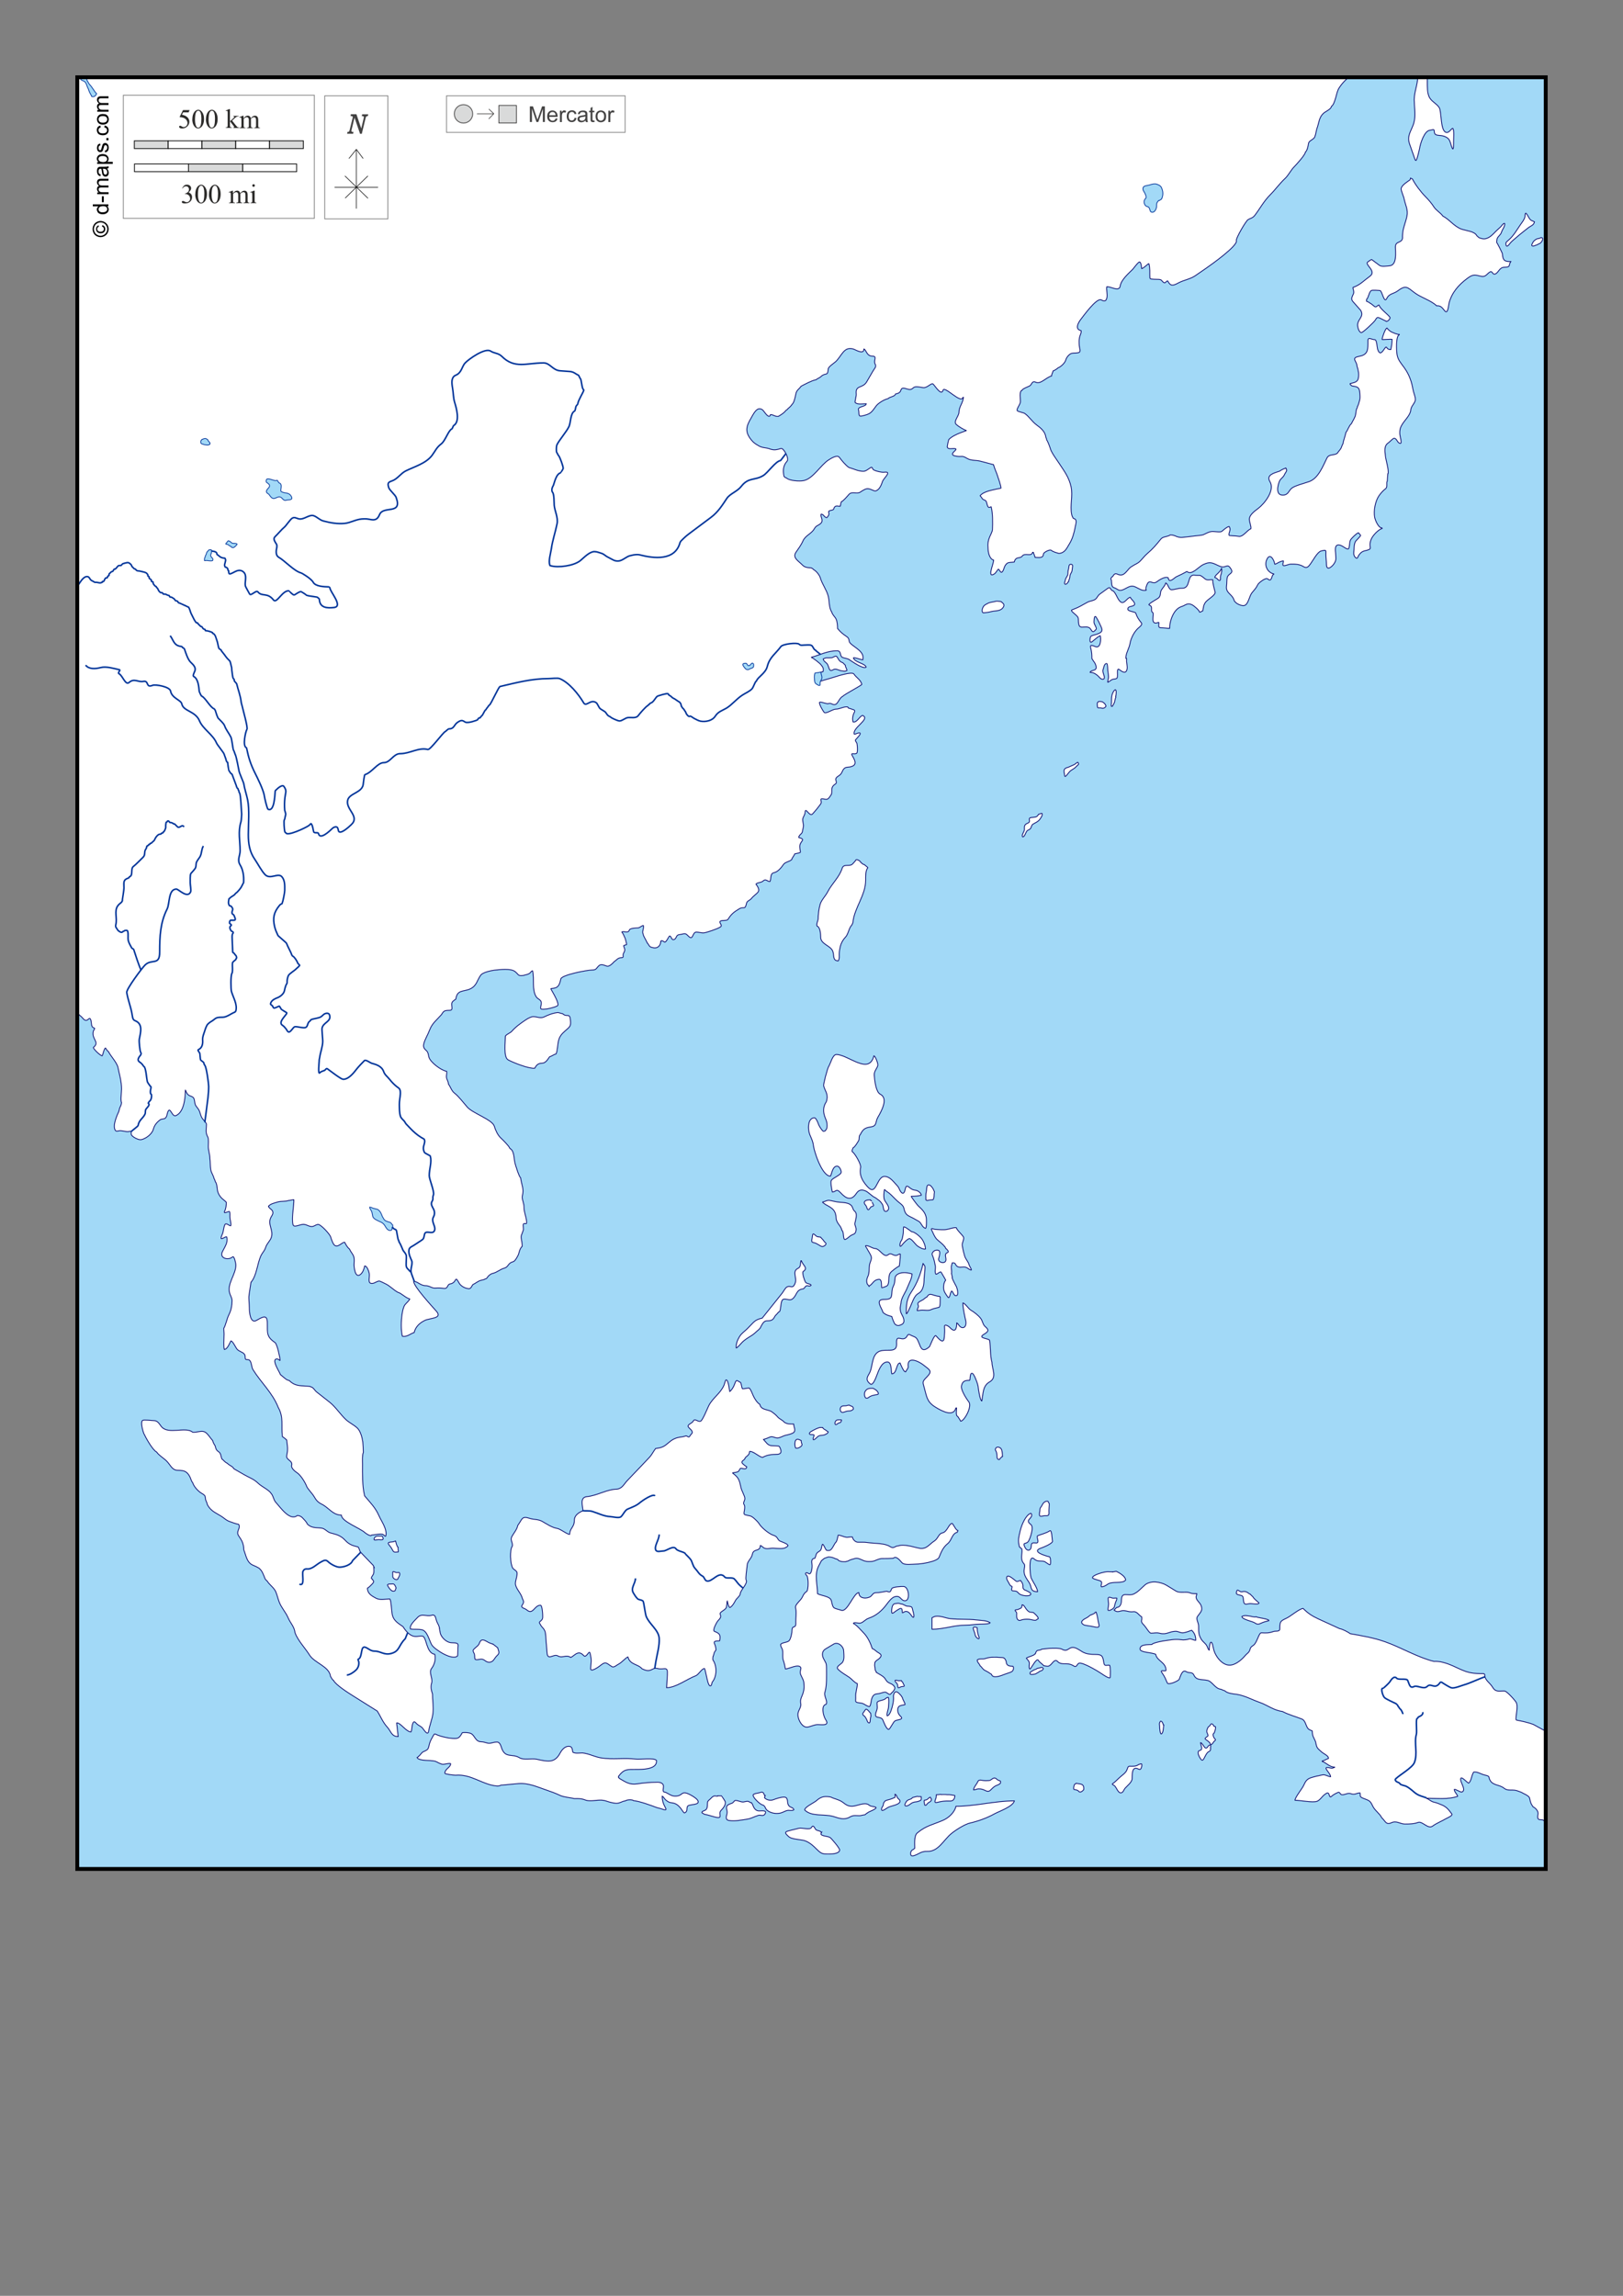 <?xml version="1.0" encoding="UTF-8"?>
<!DOCTYPE svg PUBLIC "-//W3C//DTD SVG 1.1//EN" "http://www.w3.org/Graphics/SVG/1.1/DTD/svg11.dtd">
<!-- Creator: CorelDRAW -->
<svg xmlns="http://www.w3.org/2000/svg" xml:space="preserve" width="210mm" height="297mm" version="1.1" style="shape-rendering:geometricPrecision; text-rendering:geometricPrecision; image-rendering:optimizeQuality; fill-rule:evenodd; clip-rule:evenodd"
viewBox="0 0 21000 29700"
 xmlns:xlink="http://www.w3.org/1999/xlink">
 <rect x="0" y="0" width="21000" height="29700" fill="#808080" stroke="none"/>
 <defs>
  <style type="text/css">
   <![CDATA[
    .str3 {stroke:black;stroke-width:10;stroke-opacity:0.502}
    .str5 {stroke:black;stroke-width:50}
    .str2 {stroke:#003399;stroke-width:20}
    .str7 {stroke:#434242;stroke-width:10}
    .str4 {stroke:black;stroke-width:10}
    .str0 {stroke:#000066;stroke-width:10}
    .str1 {stroke:#003399;stroke-width:10}
    .str8 {stroke:#2B2A29;stroke-width:7.62}
    .str6 {stroke:black;stroke-width:7.62}
    .fil2 {fill:none}
    .fil9 {fill:#D9DADA}
    .fil0 {fill:#A2D9F7}
    .fil1 {fill:white}
    .fil6 {fill:#FEFEFE;fill-rule:nonzero}
    .fil5 {fill:#D9DADA;fill-rule:nonzero}
    .fil8 {fill:#434242;fill-rule:nonzero}
    .fil7 {fill:#2B2A29;fill-rule:nonzero}
    .fil4 {fill:black;fill-rule:nonzero}
    .fil3 {fill:#FEFEFE;fill-rule:nonzero;fill-opacity:0.502}
   ]]>
  </style>
 </defs>
 <g id="Plan_x0020_1">
  <rect class="fil0" x="1000" y="1000" width="19000" height="23178"/>
  <path class="fil1 str0" d="M1000 13115l0 -12115 0 0 16462 0 0 0c-44,13 -125,113 -147,158 -23,48 -42,189 -88,219 -4,36 -78,66 -102,88 -58,52 -58,122 -83,191 -13,38 -16,79 -30,115 -14,36 -78,47 -81,86 -5,29 -17,93 -40,110 -5,39 -112,156 -145,190 -44,44 -74,110 -118,151 -67,62 -127,146 -193,212 -84,84 -132,179 -203,271 -28,32 -50,31 -83,50 -30,18 -161,247 -152,271 25,65 -333,318 -391,358l-139 96c-67,46 -149,56 -220,94 -67,36 -101,48 -138,-26 -21,0 -28,33 -47,23 -38,-21 -21,-43 -78,-43 -14,0 -99,-1 -101,-9 -9,-2 -5,-91 -6,-105 -1,-30 -4,-61 -11,-88l-7 0c-13,10 -71,63 -87,63 0,-13 -9,-84 -24,-84 -7,-21 -82,82 -92,93 -55,55 -151,137 -162,217 -11,76 -120,7 -172,7 -11,32 11,98 0,145 -11,46 -33,49 -71,27 -60,-36 -240,218 -276,264 -30,44 -66,117 13,133 6,25 -6,41 -14,67 -16,47 -12,83 -9,133 2,26 25,73 -7,84 -24,8 -64,3 -91,10 -36,10 -69,55 -78,88 -11,38 -62,86 -101,101 -15,14 -40,31 -58,36 -1,3 -2,4 -4,4 -5,20 -20,41 -20,64 -72,18 -141,112 -206,80 -47,-23 -49,31 -75,47 -19,12 -99,38 -102,60 -40,6 -15,124 -21,155 -5,27 -51,88 -41,105 9,17 77,24 98,38 56,39 96,106 152,147 55,40 113,87 121,160 5,9 11,24 11,34 11,14 39,84 44,104 15,60 82,146 117,200 69,105 127,179 155,305 25,115 -16,240 7,353 4,24 10,33 21,53 5,1 3,0 6,4 50,7 26,72 20,104 -14,74 -34,154 -74,219 -39,63 -57,118 -137,128 -30,-10 -76,-20 -100,-41 -18,-16 -100,27 -101,48 -4,58 -55,44 -108,44 -6,-24 -17,-47 -23,-66 -5,-1 -4,-1 -9,0 -16,62 -100,1 -134,48 -28,40 -84,-2 -104,78 -24,5 -96,-1 -104,31 -17,4 -31,64 -40,80 -28,50 -37,-1 -60,-19 -11,4 -32,47 -51,60 -102,68 -11,-130 -11,-177 -56,-14 -73,-107 -73,-157 -5,-54 0,-90 20,-140 12,-31 35,-65 37,-98 4,-89 5,-211 -16,-295 -11,0 -19,14 -33,7 -22,-11 -19,-70 -40,-87 -11,-9 -32,-11 -40,-23 -9,-15 -19,-27 -30,-40 50,-64 194,-79 270,-98 0,-32 -33,-122 -44,-157 -15,-48 -41,-99 -53,-147l-165 -44c-59,-16 -124,-5 -179,-38 -64,-40 -62,-17 -129,-26 -157,-21 65,-101 -43,-101 -26,0 -85,14 -82,-27 1,-14 13,-72 18,-86 42,-53 164,-96 226,-117l0 -4c-30,-8 -107,-56 -129,-78 -39,-39 36,-106 36,-158 0,-70 57,-127 57,-194 -4,0 -2,2 -6,3 -22,90 -239,-156 -257,-93 -22,77 -94,-44 -129,-80 -20,-20 -76,52 -125,47 -34,-3 -79,-18 -111,-9 -26,8 -33,33 -65,33 -38,0 -99,-45 -115,7 -11,37 -37,43 -70,51 -9,35 -70,33 -97,60 -48,10 -127,58 -154,95 -65,90 -71,102 -178,128 -61,15 -37,-29 -50,-80 -11,-43 100,-38 100,-77 -43,0 -107,14 -142,-14 -10,-8 16,-87 13,-111 -14,-122 82,-68 135,-158l82 -141c18,-31 48,-54 27,-90 -25,-43 31,-101 -31,-101 -83,0 -82,-85 -114,-93 0,78 -107,10 -134,1 -127,-39 -151,88 -233,164 -22,20 -94,65 -95,94 -6,101 -35,40 -94,98 -21,18 -46,26 -65,41 -56,10 -138,56 -191,83 -29,41 -59,48 -70,105 -6,33 -21,110 -48,130l-3 6c-6,4 -13,15 -17,21 -14,9 -23,23 -36,31 -4,9 -13,15 -23,20 -23,33 -63,56 -97,77 -40,7 -66,-23 -102,-23l-1 1c-12,50 -54,-2 -65,-16 -22,-26 -35,-58 -74,-60 -52,-3 -91,86 -114,124 -64,108 -78,176 4,278 32,40 57,54 98,78 43,26 80,21 127,34 66,26 94,20 161,0 31,-10 110,129 78,164 -53,58 -55,123 -40,197 10,5 12,19 30,19 40,40 172,46 223,36 125,-25 221,-203 326,-269 32,-20 109,-70 137,-33 32,43 79,100 122,131 64,18 121,50 191,50 41,0 92,-59 107,-51 10,5 10,26 26,34 32,16 99,33 135,29 107,-14 -7,74 -23,121 -16,47 -38,105 -88,121 -20,6 -73,-34 -111,-29 -31,5 -62,27 -88,44 -44,29 -108,-15 -148,31 -20,23 -69,83 -97,94 -4,15 -12,41 -14,57 -26,4 -52,-13 -73,11 -12,14 -7,34 -28,38 -102,21 -4,31 -73,100 -34,-4 -40,-46 -73,-46 -16,37 40,81 -9,123 -35,30 -54,21 -80,67 -37,66 -116,85 -147,158 -18,43 -63,107 -90,145 -50,73 35,114 83,165 30,33 71,35 114,37 9,5 26,13 31,23 34,17 76,69 87,107 24,82 82,156 102,235 15,57 10,161 47,208 4,29 40,60 54,87 16,31 20,91 20,125 47,55 64,67 122,107 37,26 17,55 41,81 55,60 191,109 164,217 -16,0 -129,-41 -122,-23 21,57 153,69 165,118 -39,29 -185,-76 -219,-98 -26,-17 -56,-16 -84,-27 -43,-16 -13,-87 -73,-87 -129,0 -214,53 -331,83l0 4c20,5 109,75 122,93 29,36 37,50 27,90 -98,20 -74,39 -74,135l198 -58c35,-10 250,-85 276,-46 31,47 87,73 102,133 3,11 -223,128 -246,154 -64,34 -62,139 -141,100 -21,-11 -29,-9 -51,-4 -20,4 -112,-35 -111,-13 2,33 41,97 60,124 20,29 111,-40 151,-40 56,0 100,-36 155,-29 1,6 10,10 11,16 14,2 39,13 55,17 48,12 15,37 6,70 -10,33 -11,60 -3,91l1 1c51,13 89,-84 125,-84 101,48 -138,158 -110,242 21,0 41,-16 63,-17 50,-3 -45,85 -48,91 -6,12 16,31 20,46 5,21 12,116 -4,127 -34,21 -85,-18 -54,36 38,65 62,120 -30,140 -25,5 -49,0 -71,16 -38,28 -25,68 -78,100 -83,50 5,75 -46,108 -77,51 -14,98 -63,154 -32,50 -44,45 -90,36 -49,-10 -24,20 -26,50 -1,15 -105,141 -119,150 -39,23 -86,-100 -90,-27 -2,38 -31,64 -31,94 0,47 20,64 3,121 -7,24 -2,42 -21,61 -15,15 -33,28 -33,51 107,27 6,46 13,124 7,91 31,63 -65,87 -6,22 -38,55 -38,73 -30,29 -84,31 -107,63 -28,41 -72,97 -124,108 -54,11 -33,77 -51,114 -31,4 -54,-42 -87,-9 -28,28 -76,17 -95,43 83,111 6,105 -61,188 -16,20 -54,30 -60,56 -21,99 -33,38 -97,76 -69,41 -105,72 -142,133 -17,28 -76,6 -102,27 -23,18 39,53 1,74 -23,20 -189,77 -219,77 -32,0 -61,-11 -91,-11 -54,0 -39,116 -101,54 -37,-37 -40,-39 -91,-26 -26,7 -49,1 -63,27 -10,21 -20,45 -47,43 -23,-2 -31,-75 -54,-36 -7,12 -36,67 -50,67 -3,8 -45,-35 -51,-11 -2,0 -2,1 -4,1 0,44 -28,86 -77,86 -14,0 -45,-8 -57,-14 -17,-9 -32,-49 -41,-51 -10,-31 -42,-71 -51,-108 -8,-31 -11,-22 -4,-54 4,-21 12,-44 6,-63 -22,0 -46,30 -71,31 -22,1 -104,3 -111,27 -14,50 -74,8 -97,26 22,29 29,53 44,86 4,10 18,66 18,76 -3,1 -34,11 -34,13l-3 0 -1 1c0,24 21,41 11,71 -4,14 -14,26 -18,41 -6,23 13,44 -23,44 -46,0 -61,31 -95,53 -17,21 -63,66 -92,57 -36,-11 -72,-35 -104,-6 -35,32 -30,56 -90,56 -65,0 -391,63 -403,115 -10,47 -22,104 -75,117 -62,16 -66,-11 -30,54 16,29 93,160 61,177 -46,24 -127,42 -178,44 -72,4 -23,-39 -31,-91 -5,-33 -48,-42 -65,-70 -60,-97 -20,-228 -47,-336 -17,0 -26,26 -41,34 -31,18 -45,15 -78,26 -75,7 -54,-5 -105,-48 -54,-47 -198,-28 -272,-20 -41,5 -148,28 -174,63 -51,69 -50,140 -142,181 -84,37 -165,6 -181,130 -64,43 -55,46 -50,113 3,39 -27,31 -57,33 -49,3 -55,17 -80,56 -61,69 -119,110 -152,197 -21,57 -57,114 -74,172 -13,44 -2,66 30,94 26,23 26,52 34,84 18,69 161,175 230,185 6,23 -3,44 -3,68 0,35 26,62 26,97 27,36 41,89 78,117 51,38 122,130 165,180 68,80 324,163 350,247 15,50 44,116 84,153 22,20 109,106 115,131 4,2 5,2 6,7 56,31 47,126 63,187 8,31 52,176 73,191 11,89 46,138 23,232 -10,41 21,96 21,145 0,71 26,118 34,187 6,55 -23,12 -41,33 -13,15 9,69 -7,91 -12,48 -31,54 -20,107 6,27 11,65 11,90 -43,43 -33,86 -64,137 -10,17 -27,48 -44,58 -18,11 -32,9 -50,24 -28,23 -34,54 -73,64 -50,13 -91,52 -142,66 -34,9 -35,12 -61,33 -14,11 -22,41 -46,41 -12,12 -58,16 -77,26 -28,14 -54,34 -83,48 -31,56 -34,60 -94,43 -30,-9 -67,-35 -82,-63 -63,-113 -23,-5 -115,10 -47,8 -23,66 -85,58 -47,-6 -64,-7 -110,-4 -50,3 -70,-31 -127,-31 -62,0 -102,-56 -152,-56 0,67 241,326 296,389 81,94 -88,85 -152,117 -69,34 -119,82 -138,157 -44,11 -93,62 -152,47 -20,-81 -17,-198 -4,-282 6,-38 15,-93 37,-124 11,-15 63,-62 63,-76 -56,-14 -108,-75 -156,-87 -55,-31 -100,-80 -154,-107 -13,-6 -75,-38 -84,-38 -30,0 -58,29 -90,31 -71,6 -29,-79 -41,-133 -6,-25 -27,-93 -58,-93 -10,40 -24,89 -61,114 -64,43 -77,-98 -77,-128 0,-35 7,-70 -3,-104 -11,-37 -40,-61 -54,-98 -31,-26 -47,-56 -64,-90 -39,0 -75,62 -122,44 -29,-11 -50,-84 -60,-114 -12,-38 -121,-154 -158,-161 -20,-4 -52,21 -73,26 -47,10 -90,-37 -138,-26 -101,24 -125,54 -125,-70 0,-83 18,-167 18,-249l-1 -1c-23,0 -41,10 -65,10 -45,17 -97,5 -144,20 -43,14 -86,20 -118,53l0 9c2,2 2,2 4,3 16,28 53,34 53,74 0,21 -16,41 -26,60 -47,89 36,164 6,257 -16,50 -59,79 -75,134 -12,40 -43,68 -60,104 -48,104 -54,258 -129,345l-24 158c-8,53 3,118 3,172 0,53 11,211 94,162 88,-51 139,-78 139,38 0,134 -8,176 101,251 25,18 64,193 64,229 -14,0 -26,-28 -54,-17 -53,21 51,172 58,201 33,23 74,72 115,77 83,83 160,62 270,76l4 4c37,5 53,46 78,66l169 133c76,59 141,161 215,229 39,36 98,64 141,103 44,39 66,127 74,182 4,47 7,91 7,138 -15,26 -10,116 -10,148 0,132 -5,287 27,413 73,87 140,152 186,258 34,77 109,173 87,262 -5,1 -11,3 -13,-4 -5,-1 -6,-10 -13,-10 -1,-2 -3,-3 -6,-3 -8,-25 -130,4 -152,4 -8,24 -74,-22 -84,-31 -64,-60 -306,-145 -306,-228 -111,0 -161,-94 -252,-140 -56,-28 -73,-52 -104,-104 -21,-36 -84,-99 -94,-130 -21,-54 -78,-145 -125,-175 -24,-15 -78,-59 -68,-93 18,-66 -79,-70 -64,-130 19,-77 9,-127 -1,-201l-4 -1c-5,-10 -41,-34 -51,-41 -18,-141 19,-249 -54,-378 -76,-192 -222,-319 -329,-492 -17,-28 -16,-110 -51,-123 -31,-11 -48,12 -48,-40 0,-56 -59,-58 -98,-91 -23,-20 -60,-114 -87,-114 -15,29 -46,110 -85,110 -12,-49 -4,-122 -4,-175 3,-32 -3,-64 -3,-97 28,-47 40,-125 68,-180 27,-52 40,-120 40,-178 0,-34 -22,-65 -31,-97 -37,-124 80,-241 80,-366 0,-15 -21,-124 -43,-104 -53,49 -173,19 -132,-66 30,-63 75,-116 57,-190 -1,0 -4,-3 -4,-4 -21,0 -41,24 -65,24 -15,0 12,-61 16,-68 9,-19 17,-121 40,-123 26,-2 40,24 65,24 7,-29 -11,-80 -11,-114 0,-14 3,-65 -7,-70 -10,-5 -85,39 -61,-6 17,-33 21,-77 21,-114 -16,-18 -37,-32 -55,-48 -31,-29 -52,-66 -60,-108 -6,-33 -4,-83 -27,-110 -2,-8 -6,-14 -7,-23 -4,-6 -4,-10 -9,-16 -7,-38 -35,-73 -43,-115 -8,-47 -5,-100 -11,-147 0,-50 -21,-100 -21,-153 0,-28 6,-101 -6,-123 -36,-66 -18,-97 -18,-168 0,-14 -39,-54 -51,-70 -25,-32 -29,-81 -48,-115 -13,-23 -37,-44 -46,-68 -13,-38 -1,-87 -46,-104 -40,-15 -57,-20 -82,-86 0,100 -16,291 -124,334 -30,12 -53,-41 -68,-61 -29,-38 -41,36 -48,60 -18,54 -40,36 -81,51 -49,36 -78,70 -95,130 -17,60 -97,119 -155,130 -28,5 -75,-17 -97,-33 -35,-26 -33,-27 -33,-73 -8,-6 -33,3 -43,3 -35,0 -63,-13 -101,-13 -25,0 -52,19 -65,-11 -25,-57 10,-142 30,-195 9,-23 23,-43 26,-68 3,-27 23,-48 26,-73l3 -16c-16,-21 0,-146 0,-177 0,-92 -28,-190 -47,-279 -8,-37 -40,-81 -61,-111 -10,-14 -57,-77 -58,-88 -12,-7 -36,-40 -41,-51 -18,0 -33,81 -43,100 -20,4 -115,-86 -115,-107 89,-72 -27,-106 -1,-210 1,-2 17,-35 18,-36 -1,-3 0,-2 -3,-3 -1,-4 -21,-9 -26,-16 -19,-26 -11,-68 -23,-97 -16,-38 -29,11 -60,11 -15,0 -29,-12 -38,-23 -7,-8 -13,-16 -21,-23 -8,-7 -20,-15 -26,-24l-26 -19 0 0zm19000 9281l-161 -88c-68,-26 -148,-42 -218,-56 -3,-3 -3,-6 -6,-9 0,-63 26,-157 7,-212 -10,-27 -126,-154 -154,-155 -70,-3 -115,20 -156,-50 -35,-60 -101,-87 -101,-161 -2,-2 -2,-4 -3,-7l-9 -7c-135,0 -194,-5 -319,-63 -102,-47 -212,-102 -327,-95 -216,-54 -418,-178 -626,-252 -153,-55 -303,-79 -458,-107 -21,-19 -107,-63 -134,-64l-273 -125c-85,-39 -137,-73 -201,-137 -43,0 -164,102 -211,124 -85,40 -91,44 -91,141 0,40 -55,23 -81,33 -61,22 -96,20 -156,17 -37,-2 -56,138 -112,167 -25,18 -30,24 -38,54 -11,37 -40,48 -61,74 -42,51 -110,108 -175,121 -117,24 -219,-120 -236,-217 -25,-140 -54,-65 -54,26 -13,-4 -26,-52 -36,-66 -18,-25 -49,-47 -64,-71 -39,-63 -37,-98 -37,-170 0,-40 -23,-75 -23,-107 0,-30 59,-69 64,-118 0,-31 -11,-57 -30,-80 -18,-21 -44,-48 -44,-76 0,-17 10,-29 10,-44 -30,0 -65,3 -91,-11 -56,-19 -128,9 -181,-23l-119 -73c-78,-47 -209,-67 -282,-4 -48,42 -85,88 -142,115 -79,38 -161,-43 -161,87 0,36 -15,87 -58,87 -3,3 -4,5 -9,6 -7,9 -20,20 -28,29 35,28 55,20 95,10 49,-13 96,20 152,11 49,-8 72,45 111,67 8,56 -27,52 33,111 20,20 65,100 87,100 51,0 60,-12 114,1 89,23 124,-26 206,-26 31,0 56,20 88,20 33,0 86,-22 118,-33 37,35 53,76 53,127 -2,1 -1,0 -1,3 -31,0 -60,-26 -85,-17 -29,10 -71,15 -102,10 -79,-12 -140,3 -218,13 -23,3 -154,27 -161,48 -44,4 -157,-7 -154,60 2,45 157,42 202,67 20,92 134,99 134,210 -20,15 -90,-22 -46,38 29,39 43,78 63,123 13,31 144,-26 154,-48 14,-31 37,-135 92,-98 34,23 78,-2 98,44 32,72 104,53 174,68 65,14 100,109 176,115 11,5 38,18 50,20 36,36 106,38 155,46 110,18 194,69 296,104 100,35 181,103 293,117 80,42 165,64 250,97 60,23 51,111 98,137 62,34 31,-3 44,68 7,36 33,65 40,100 16,78 21,71 77,123 22,20 95,50 87,84 -21,5 -53,27 -81,34l0 3c56,19 95,74 162,74 1,3 1,0 1,3 -26,7 -22,17 -57,9 -128,-32 4,61 4,113 -19,0 -56,-20 -80,-24 -28,-5 -72,13 -101,16 -87,25 -127,23 -165,114 -20,47 -115,160 -115,198 69,0 232,35 286,13 41,-17 66,-67 102,-90 14,-9 31,-28 46,-11 7,8 13,44 23,44 2,8 22,-13 26,-16 12,-11 84,-53 87,-41 17,4 13,32 46,30 38,-2 69,-29 110,-13 47,18 72,-11 115,-11 8,33 -11,48 36,67 80,34 92,24 129,104 26,56 88,93 117,151 47,42 54,97 124,64 68,-32 111,17 176,17 57,0 117,-1 169,-21 55,-22 128,92 189,47 53,-39 120,-64 175,-97 13,-7 88,-39 74,-58 -39,-53 -67,-92 -129,-118 -35,-15 -72,-30 -110,-38 -32,-8 -62,-39 -87,-46l0 -3c135,0 274,18 400,-24 0,-22 -43,-55 -43,-90 6,0 12,-1 17,1 6,3 12,7 18,10 29,8 60,41 81,9 24,-38 -42,-116 -33,-160 8,-38 84,56 104,58 35,-28 35,-102 64,-143 51,-7 99,31 151,41 66,13 36,25 64,71 39,63 119,50 178,97 34,27 66,24 108,24 47,0 73,13 115,29 27,17 97,42 107,73 6,21 8,42 16,63 8,23 18,33 30,53 33,13 72,59 63,97 -4,18 -9,43 3,58 14,19 49,4 65,17l32 21 0 -1169zm-1657 -21397c0,100 -44,185 -44,290 0,91 18,186 1,275 -21,111 -103,179 -63,294l75 214c2,1 3,1 6,1 1,2 3,1 6,1l1 -3c9,-2 40,-133 43,-151 9,-60 61,-230 134,-235 29,-2 57,-26 57,16 0,66 65,41 121,60 95,32 76,78 111,157 20,44 17,-84 17,-88 0,-44 11,-133 -10,-170 -17,0 -43,52 -74,54 -91,5 -68,-267 -102,-322 -32,-51 -91,-73 -124,-127 -33,-55 -30,-148 -30,-212l0 -54 -125 0zm1024 2139c9,11 72,134 73,148 5,89 34,98 108,98 -31,42 3,73 -78,73 -73,0 -74,66 -124,88 -32,14 -36,-42 -63,-29 -43,21 -56,72 -119,58 -81,-18 -100,-32 -181,29 -111,83 -199,182 -235,322 -6,24 -12,144 -53,98 -30,-34 -48,-73 -107,-67 -69,-69 -204,-107 -286,-170 -93,-71 -112,-103 -220,-21 -46,35 -109,33 -137,93 -37,80 -59,-97 -91,-100 -18,-2 -97,-7 -110,0 -31,18 -39,101 -60,111 0,3 -1,9 -3,10l0 17c6,2 45,21 47,27 10,1 47,36 60,44 21,13 38,-20 53,-20l3 1c14,55 151,143 142,167 -7,20 -29,43 -50,43l-1 -3 -75 -37c-37,-18 -42,-17 -68,27 -14,22 -160,162 -179,158 -32,-6 -50,-79 -47,-107 9,-75 85,-100 41,-180l-100 -113c-33,-38 -11,-61 6,-104 11,-28 -7,-53 -7,-78l1 -3c92,-31 140,-88 219,-145 92,-67 -77,-151 -27,-185 7,-5 43,-31 48,-31l102 76c28,21 94,8 128,6 103,-7 78,-178 78,-245 0,-87 102,-38 92,-137 0,-99 39,-171 57,-259 18,-85 -21,-149 -37,-228 -7,-37 -39,-96 -37,-130 3,-42 82,-90 114,-113 1,-9 7,-12 7,-23 12,5 15,6 24,11 36,72 111,171 168,228 42,42 80,87 111,135 30,46 89,77 114,117 84,42 141,129 236,167 61,24 175,27 205,88 9,6 17,17 26,24 33,13 63,23 98,11 51,-16 85,-55 122,-93 20,-20 41,-37 61,-56 14,-13 30,-46 51,-46 1,2 1,4 3,4 0,44 -33,75 -44,115 -9,30 -57,59 -57,91l-4 33zm-1407 2989c14,-37 -28,-174 -33,-221 -7,-64 -24,-139 38,-178 16,-10 57,-58 73,-58 40,0 40,66 83,66 2,-3 3,0 4,-4 13,-3 -6,-77 -9,-90 -8,-33 -6,-81 6,-111 30,-79 115,-138 131,-218 0,-60 60,-97 60,-145 0,-42 -24,-88 -31,-131 -17,-104 -52,-198 -115,-284 -39,-53 -81,-100 -91,-168 -6,-40 -19,-239 30,-255l0 -3c-31,0 -75,-21 -104,-33 -14,-9 -51,-36 -54,-50 -20,-5 -65,123 -65,147l3 0c2,5 54,-2 65,-1 20,1 44,-4 61,0 0,45 -6,89 -17,133 -76,0 -36,-79 -94,7 -39,58 -61,37 -77,-16 -7,-23 -8,-120 -37,-120 -37,0 -87,-39 -87,11 0,115 6,183 -114,205 -113,21 -28,63 -28,124 17,58 30,104 16,165 -11,48 -65,53 -104,63 -1,4 -1,6 -1,10 9,2 15,20 27,21 67,10 93,15 98,87 2,28 5,56 1,84 -2,13 -21,88 -30,91l-3 19c-17,22 -17,67 -23,94 -9,41 -36,75 -53,113 -30,22 -46,84 -71,113 -8,47 -31,94 -37,144 -12,14 -17,44 -27,61 -13,23 -35,44 -47,64 -40,33 -107,6 -135,63 -52,104 -109,260 -229,304 -55,20 -189,53 -228,87 -39,34 -43,86 -110,88 -99,4 -73,-121 -46,-182 15,-34 49,-45 65,-86 7,-17 27,-36 27,-54 0,-10 -11,-41 -17,-24 -13,0 -63,26 -73,36 -72,23 -179,50 -127,134 70,113 -70,287 -152,349 -40,30 -114,83 -114,138 0,41 27,90 20,125 -49,16 -103,112 -161,97 -23,-6 -121,-6 -122,-13 -8,-37 33,-71 1,-114 -36,9 -66,41 -94,63 -22,18 -106,-5 -141,4 -44,5 -80,40 -125,46l-236 27c-82,9 -94,-31 -165,-31 -34,27 -93,17 -122,54 -56,70 -104,127 -175,187 -35,30 -62,67 -95,100 -32,32 -70,41 -105,67 -52,25 -80,111 -144,111 -48,0 -66,-48 -104,19 -13,2 -34,36 -17,44 5,37 -4,91 36,101 28,7 49,34 78,34 61,0 114,-73 181,-50 51,17 98,63 155,48l1 -1 0 -4c-17,-6 13,-82 23,-91 36,-36 61,26 114,-13 33,-25 108,-74 148,-51 10,81 81,-4 105,-14 44,-20 94,-44 135,-68 69,53 145,-58 216,-91 99,-47 129,-10 211,23 87,36 91,-52 145,36 37,60 -32,55 -48,107 -8,26 -5,81 -10,113 -13,93 74,103 97,182 13,44 109,89 147,64 43,-29 51,-121 90,-165 31,-36 52,-59 71,-100 10,-21 103,-96 128,-73 58,52 45,-52 78,-60l0 -4c-85,-21 -126,-113 -88,-191 42,-87 93,11 102,66 4,1 47,-22 55,-27 13,-6 40,-17 54,-17 2,2 1,2 3,3 0,13 -18,54 0,58 21,5 68,-18 92,-19 53,-2 120,1 165,31 47,31 68,-2 94,-37 30,-40 88,-152 135,-164 73,-19 63,-11 63,48 0,42 7,84 7,125 0,87 65,38 95,-4 38,-53 24,-74 24,-135 -4,-42 -19,-128 55,-110 37,9 65,41 98,50 35,9 17,-86 43,-123 12,-18 81,-87 100,-87 2,8 23,23 27,34 3,8 -54,62 -63,74 -25,33 -21,112 -26,155 -4,37 37,87 50,58 17,-39 46,-77 90,-87 125,-28 45,-30 81,-138 19,-57 93,-134 148,-153 -1,-3 -4,-3 -6,-6 -44,0 -86,-101 -92,-137 -16,-83 7,-207 55,-278 19,-28 57,-72 84,-90 32,-22 7,-78 24,-101l7 -95zm-2490 1316c-125,-29 -50,173 -179,167 -46,-2 -89,19 -134,19 -35,0 -44,-79 -74,-87 -8,34 -36,59 -55,90 -22,34 -4,68 -34,100 -14,15 -152,86 -125,95 59,20 8,74 47,98 24,16 -44,172 73,127 20,-8 -19,68 27,68 40,0 81,9 117,9 0,-94 52,-250 152,-281 57,-18 77,-55 139,-24 25,12 91,68 98,95 20,0 24,-13 40,-16 10,-40 6,-67 33,-108 26,-40 138,-96 127,-137 -13,-48 -30,-105 -30,-157 -31,-8 -63,13 -97,-10 -20,-14 -57,-53 -80,-47l-44 -1zm337 -88c-8,11 -14,23 -23,34 -10,14 -25,28 -38,40 -10,8 -28,29 -28,41l1 1c18,5 27,12 40,27 7,8 26,20 31,3 3,-8 0,-25 1,-34 1,-8 2,-20 4,-27 3,-10 9,-19 9,-30 0,-10 4,-16 4,-24 2,-1 1,0 1,-3l-3 -29zm-1240 1159c0,-63 42,-124 53,-185 12,-70 51,-150 104,-200 19,-18 65,-47 43,-73 -31,-37 -57,-77 -71,-123 -8,-26 -132,-18 -98,-71 15,-23 80,-15 83,-46 2,-33 -49,-64 -55,-88 -43,0 -81,103 -132,54 -40,-38 -50,-102 -91,-138 -6,0 -6,2 -7,-3 -32,-5 -22,-59 -64,-29l-102 74c-31,22 -35,61 -75,77 -33,13 -56,12 -88,30l-85 47c-38,21 -72,34 -112,50 -32,13 74,69 81,105 7,35 -8,118 47,118 37,0 88,-13 112,23 28,42 31,51 71,7 16,-17 -22,-63 -26,-88 -1,-10 0,-106 26,-74 16,20 77,140 78,164 4,61 -125,65 -145,88 -12,15 -23,99 17,68 23,-17 82,-72 105,-77 12,36 8,171 -64,141 -29,-12 -72,-33 -60,14 13,50 16,89 16,141 22,39 50,61 55,108 7,57 -69,35 -78,70 53,0 95,35 128,73 12,13 38,24 51,10 22,-23 -26,-80 -11,-120 9,-23 14,-80 47,-77 13,1 12,80 14,94 5,32 10,55 9,88 0,10 -14,57 -10,60 5,3 40,-26 47,-30 48,-28 82,11 80,-70 0,-8 -9,-86 20,-66 29,21 84,69 102,1 11,-42 -11,-92 -4,-135l-7 -16zm-1670 -738c-20,5 -39,8 -60,13 -20,5 -33,4 -51,14 -28,15 -57,25 -70,60 -8,22 -15,46 3,64 39,0 74,-7 112,-16 54,-13 117,-1 151,-57 23,-38 -8,-50 -28,-71 -3,0 -15,-1 -16,-3l-41 -4zm6930 -4919c-43,-10 -54,-77 -85,-100 -11,8 -8,30 -10,44 -7,39 -38,75 -60,107 -44,64 -89,143 -148,194 -10,8 -40,32 -40,44 0,58 25,42 50,7 22,-30 66,-63 94,-88 46,-41 96,-77 142,-115 35,-29 74,-33 85,-80l-28 -13zm83 229c-17,0 -27,5 -41,14 -10,7 -16,12 -24,20 -5,5 -9,14 -13,20 -5,8 -20,35 -7,41 11,5 30,0 40,-6 8,-5 18,-4 26,-9 7,-4 12,-10 20,-11 11,-2 20,-10 28,-19 3,-3 6,-7 9,-10 4,-5 4,-12 9,-16 0,-7 7,-18 4,-24 -5,-11 -10,-11 -21,-13 -2,2 -4,1 -4,3l-24 9zm-6473 7450c-24,46 -58,33 -100,41 -36,7 -7,40 -20,58 -11,16 -38,17 -51,34 -17,23 -10,41 -11,64 -2,27 -41,69 -23,93 33,0 35,-65 65,-84 13,-8 25,-10 36,-23 14,-18 12,-43 31,-56 31,-20 66,-31 88,-61 12,-16 45,-60 30,-80 -6,0 -14,1 -18,4l-27 9zm511 -674c-15,-2 -34,24 -50,30 -22,9 -45,20 -67,30 -18,8 -39,9 -53,24 -20,21 -4,57 -3,86 2,30 26,-3 33,-11 14,-17 30,-40 48,-53 27,-18 50,-29 71,-53 23,-26 41,-23 20,-53zm488 -852c5,-14 13,-81 -3,-87 -10,-4 -28,26 -31,33 -14,27 -20,55 -20,86 0,16 0,35 -1,51 -1,16 -5,28 -1,44l13 0c11,-19 22,-35 28,-56 2,-8 4,-16 6,-24 1,-5 2,-9 3,-14 1,-5 3,-8 4,-13 3,-1 0,-1 3,-1l0 -19zm-168 71c-10,-2 -20,-6 -30,-6l-14 0c-6,0 -8,2 -13,3 -4,6 -12,10 -13,19 -1,11 0,23 1,33 3,16 -3,27 17,27l18 0c7,0 12,1 18,3 21,6 39,1 53,-16 14,-16 -8,-28 -11,-43l-3 -1 -24 -19zm-442 -1558c4,-21 17,-43 17,-64 0,-17 8,-35 17,-48 8,-12 13,-32 13,-47 0,-23 21,-64 -18,-64 -30,0 -22,37 -28,57 -7,20 -10,44 -10,66 0,30 -28,50 -33,80 -2,11 -6,22 -9,33 -3,15 -1,14 9,23 13,0 30,-15 33,-27l10 -7zm-2920 1050c-25,-6 -41,-19 -55,-41 -7,-10 -19,-38 -31,-43 -17,-6 -40,18 -60,20 -21,2 -43,1 -64,1 -21,1 -29,9 -44,14 0,29 42,47 55,70 14,25 15,51 31,73 11,14 32,3 44,-4 26,-16 59,1 85,10 18,6 34,7 53,10 21,3 22,-4 38,-9 0,-23 -20,-42 -20,-68l-33 -33zm129 3364c18,-193 166,-354 166,-552 0,-43 -4,-125 27,-157l0 -6c-2,-2 -2,-2 -4,-3 -2,-4 -38,-30 -44,-36 -21,0 -26,-19 -40,-23 -3,-19 -63,-60 -71,-26 -3,1 -33,42 -46,50 -44,27 -108,-12 -127,50 -35,113 -133,198 -186,302 -27,54 -80,104 -98,162 -16,52 -26,137 -26,192 -5,26 -25,66 -14,91 42,11 47,111 47,144 0,88 121,105 154,175 25,54 -6,130 74,130 20,-35 8,-74 13,-115 9,-77 26,-135 80,-192 37,-39 43,-119 83,-158l13 -30zm-3815 1162c-58,4 -127,30 -178,56 -48,24 -92,-3 -142,-3 -49,0 -133,66 -172,94 -38,28 -74,59 -105,94 -23,26 -61,34 -84,63 0,71 -28,272 36,308 65,36 275,118 344,108 19,-37 43,-64 87,-64 54,0 76,-43 105,-84 26,-6 53,-30 83,-36 20,-36 21,-132 34,-178 15,-52 40,-82 80,-117 72,-62 83,-65 71,-158 -10,-79 -49,-19 -97,-67l-61 -16zm-2384 7173c0,31 8,70 -7,97 -5,9 -41,53 -14,57 13,27 36,27 3,63 -15,16 -46,48 -64,57 0,68 54,99 108,128 59,32 121,11 182,11 18,18 23,172 33,210 19,74 78,107 137,148 28,45 74,102 124,120 53,19 89,-5 129,3 54,11 47,218 155,234 1,3 2,4 4,4 14,58 -4,131 -40,177 -44,56 18,127 -1,192 -15,53 -5,92 11,143 0,81 15,163 6,245 -8,77 -43,154 -55,231 -12,75 -63,-19 -83,-40 -21,-22 -52,-31 -74,-54 -23,-24 -35,-40 -51,3 -13,35 -6,73 -21,104 -62,0 -133,-117 -183,-117 -1,2 -1,1 -3,3l20 174c-88,0 -91,-67 -142,-123 -58,-63 -84,-137 -129,-207l-314 -197c-61,-38 -223,-141 -253,-201 -21,-12 -25,-35 -38,-51 -14,-127 -207,-173 -270,-274 -59,-94 -149,-185 -189,-289 -6,-76 -60,-126 -88,-192 -30,-71 -86,-131 -114,-200 -17,-44 -27,-87 -43,-130 -23,-61 -83,-95 -117,-150 -13,-8 -20,-18 -27,-31 -12,-31 -37,-102 -64,-120 1,-11 -59,-38 -71,-43 -29,-12 -51,-22 -71,-47 -36,-45 -47,-110 -68,-162 0,-75 -23,-118 -65,-178 -43,-60 30,-95 -1,-150 -34,-6 -87,-26 -121,-38 -44,-17 -67,-44 -104,-67 -76,-48 -133,-65 -179,-148 -3,-22 -18,-46 -24,-67 -2,-8 -2,-36 -6,-40 0,-19 -46,-42 -60,-51 -27,-20 -53,-46 -73,-74 -8,-11 -26,-41 -27,-53 -15,-15 -26,-51 -34,-71 -37,-75 -74,-90 -156,-90 -79,0 -95,-67 -149,-121 -33,-33 -107,-79 -127,-115 -53,-24 -142,-186 -168,-242 -11,-30 -47,-148 -14,-168 17,-11 119,3 147,3 47,0 69,44 94,76 88,111 316,-4 405,74 51,6 114,-24 156,-4 39,18 74,82 104,113 3,22 19,48 31,67 11,38 12,54 46,77 30,21 30,59 40,91 23,16 42,47 73,58 18,26 69,37 84,71l139 80c74,42 115,50 178,110 44,42 137,83 166,130 28,32 31,85 60,115 56,60 181,247 277,170 27,0 50,10 68,30 15,16 57,57 60,77 54,59 116,46 188,56 45,6 70,51 118,63 81,20 132,35 189,97 51,55 98,67 165,84 17,21 14,49 37,73l158 165 11 24zm851 792c-6,-30 -17,-50 -31,-77 -21,-37 -12,-108 -70,-91 -72,21 -129,-31 -185,30 -36,39 -106,99 -90,148 46,7 101,-1 146,9 72,14 96,137 129,195 33,58 268,210 334,144 5,-5 4,-111 7,-128 9,-55 -64,-35 -108,-46 -53,-12 -117,-75 -124,-130l-10 -54zm693 207c-18,-7 -35,-12 -53,-20 -25,-11 -72,-51 -101,-30 -17,12 -21,35 -30,51 -16,28 -68,55 -75,80 -2,8 12,33 16,43 8,23 2,49 10,71 27,15 66,-10 100,1 33,11 43,37 82,37 57,0 66,-53 102,-86 42,-37 18,-55 9,-101l-60 -47zm2122 2114c-81,-30 -219,-82 -304,-91 -19,-17 -87,-13 -107,3 -42,4 -78,37 -127,31 -43,-5 -83,-16 -124,-30 -97,-32 -189,21 -277,-16 -48,-20 -134,-14 -128,-14 -65,-16 -136,-16 -198,-46 -48,-23 -105,-44 -156,-61 -126,-42 -239,-99 -378,-87l-222 20c-10,8 -39,13 -51,11 -193,-18 -329,-157 -536,-140 -18,1 -138,-13 -138,-26 0,-56 75,-74 75,-123l-1 -1c-28,-7 -66,9 -97,9 -35,0 -69,-29 -104,-40 -56,-17 -206,1 -233,-47 8,-4 15,-8 20,-17 15,-4 38,-49 60,-58 70,-31 63,-32 81,-104 9,-36 30,-69 48,-103 19,-34 20,-24 54,-10 54,22 136,40 195,44 78,6 89,-6 128,-74 29,-4 86,-2 112,11 53,27 55,107 135,107 28,0 53,11 80,17 41,9 69,-13 110,-13 51,-9 60,48 74,84 47,126 135,62 226,117 61,37 153,6 226,21 135,28 230,57 302,-80 21,-40 61,-88 110,-88 51,0 45,39 55,77 32,19 86,9 124,9 82,8 156,50 239,64 149,25 305,-3 454,16 51,7 236,-21 265,17l0 3c2,3 2,7 0,10 0,105 -190,103 -257,103 -125,0 -163,-6 -235,90l0 14c3,3 4,6 9,7l3 6c84,48 130,85 232,70 78,-12 167,-21 246,-21 28,-3 63,2 82,23 20,23 6,51 6,77 0,37 20,23 43,36 53,29 84,54 149,40 53,-11 52,-54 114,-34 33,11 153,72 148,114 -5,43 -124,25 -139,57 -14,28 6,65 -37,84 -10,5 -39,-47 -50,-60 -32,-40 -65,-66 -117,-71 -32,-3 -47,-14 -73,-33 -14,-10 -37,-50 -50,-53 0,64 16,101 44,154 27,51 -59,3 -80,3l-28 -7zm792 -153c-19,9 -26,1 -44,1 -24,0 -41,21 -57,37 -14,14 -34,24 -38,46 -6,32 5,67 -20,94 -14,16 -58,18 -53,41 11,3 25,19 38,21 41,6 79,21 119,31 18,5 78,23 78,-7 0,-32 -11,-52 14,-77 26,-26 63,-73 53,-111 -2,-8 -46,-75 -48,-76l-43 -1zm427 91c-10,-2 -19,-12 -28,-13 -10,-15 -55,-2 -70,1 -34,8 -100,-34 -119,-14 -11,11 -20,27 -34,31 -26,9 -70,20 -70,54 0,37 16,49 4,91 -8,29 -17,70 24,77 81,14 160,-5 239,-16 46,-6 100,-36 147,-50 27,-8 60,16 81,-13 43,-59 -44,-44 -74,-44 -50,0 -72,-48 -85,-87l-14 -19zm178 -93c-3,-1 -5,-2 -7,-3 -9,-34 -22,-51 -55,-38 -19,7 -86,12 -92,31 -9,30 88,121 117,128 42,10 36,47 63,70 46,39 117,49 172,37 32,-7 60,-28 90,-34 25,-5 62,8 83,-7 0,-3 0,-2 1,-4 -6,-23 -29,-25 -47,-36 -48,-28 -21,-74 -47,-113 -24,-35 -145,12 -176,23 -34,12 -87,1 -110,-29l10 -26zm731 472l-7 0c-5,-20 -56,-18 -68,-34 -16,-22 -32,-70 -55,-27 -21,37 -120,0 -166,11l-135 34c-60,15 -29,41 6,74 32,29 126,37 168,43 84,11 147,72 203,128 58,58 79,53 161,53 32,0 127,-4 127,-53 0,-22 -102,-144 -124,-160 -22,-16 -118,-18 -118,-47l10 -23zm525 -219c-50,17 -101,-11 -151,19 -82,49 -143,20 -225,-4 -114,-34 -277,7 -367,-83 0,-41 123,-93 155,-123 59,-53 109,-58 183,-44 55,27 108,32 158,70 34,26 57,44 100,48 66,7 139,-43 208,-29 20,4 29,18 47,26 11,5 65,10 67,17 25,8 -42,41 -51,44 -8,3 -52,22 -54,29 -13,0 -25,24 -37,24l-33 6zm424 -231c-23,11 -46,21 -70,27 -16,4 -51,12 -61,24 -5,6 -9,12 -13,19 -4,7 -5,19 -6,27 -2,20 -23,30 -23,56 0,31 32,10 46,1 18,-12 36,-24 57,-33 27,-11 148,-31 135,-77 -6,-21 -27,-27 -34,-44 -6,-14 -14,-40 -31,-40 0,11 3,18 3,29 -2,1 -1,2 -1,4l-1 7zm232 0c-8,5 -10,10 -17,16 -10,8 -28,10 -40,16 -12,6 -19,11 -27,23 -6,9 -35,53 -6,56 30,2 53,-23 75,-37 15,-9 36,-15 54,-16 19,-1 49,-11 63,-21 12,-10 6,-31 6,-46l-3 0c-1,-3 -21,-1 -26,-1 -13,0 -25,-7 -37,1l-43 10zm225 -3c-17,5 -25,21 -40,30 -10,6 -23,9 -34,9 -13,13 3,47 3,63 15,11 23,-4 31,-14 13,-15 24,-22 40,-30 4,-2 12,-13 14,-17 3,-6 0,-14 0,-20l-3 -3 -11 -17zm148 -33c-13,-4 -26,-3 -40,0 -12,3 -18,1 -28,1l-1 1c0,14 0,25 -3,38 -7,29 -38,74 17,60 53,-13 103,-20 158,-17 47,3 67,-26 67,-71 -16,-5 -34,-5 -53,-9 -22,-4 -44,0 -65,-4l-51 0zm732 -187c-17,-5 -23,-21 -38,-26 -32,-10 -49,28 -80,31 -27,3 -53,3 -80,-1 -32,-6 -55,-12 -68,19 -12,28 -53,71 -53,103 14,0 29,-6 43,-10 32,-9 71,-1 100,14 25,13 51,23 74,1 31,-29 43,-48 84,-64 16,-7 26,-10 40,-21 15,-12 7,-19 7,-33l-28 -13zm-7993 -3157c-9,0 -18,-1 -27,-1 -13,0 -28,2 -38,9 -10,6 -22,27 -17,38 4,8 21,4 28,3 3,-1 8,1 11,0 7,-2 13,-3 21,-3 9,0 18,3 27,3 5,0 8,0 13,-1 3,-1 7,-3 10,-3 1,-4 7,-4 7,-10 1,-7 -3,-17 -6,-23 -1,-3 -5,-7 -7,-9 -8,-7 -12,-5 -23,-3zm216 130c-9,-20 -16,-47 -21,-68 -4,0 -17,8 -23,10 -14,5 -70,2 -71,19 -1,15 19,33 27,44 9,11 16,23 23,36 10,17 15,34 37,36 13,1 27,-3 41,-3 1,-4 3,-5 3,-11 -1,-9 -4,-17 -4,-27l0 -14c0,-4 4,-13 0,-4l-11 -16zm-21 522c-7,-13 -17,-35 -34,-33 -10,1 -22,1 -33,1 -16,0 -25,-2 -37,10 0,9 4,15 9,23 8,14 18,26 28,38 7,9 18,13 26,20 11,0 21,5 31,-3 13,-9 8,-24 17,-36l-7 -21zm24 -93c-9,5 -8,6 -17,4 -18,-4 -40,-18 -43,-38 -1,-13 -1,-25 -1,-38 0,-5 0,-11 0,-16 0,-4 3,-7 4,-11 6,0 9,-2 16,1 17,8 29,14 48,10 7,-1 16,-3 20,4 3,6 3,13 3,20 0,15 -8,23 -13,36 -3,8 -11,15 -11,24l-6 4zm3732 -1856c23,0 38,32 53,1 4,-9 31,-37 31,-41 5,-40 -68,-67 -53,-94 15,-26 51,-29 67,-60 19,-36 59,18 94,4 25,-10 89,-169 105,-201 52,-101 149,-156 196,-262 6,-12 18,-71 28,-71 32,0 40,129 47,151 29,-22 52,-64 64,-98 24,-71 31,-40 77,-19 11,20 14,71 24,81 24,0 56,-7 81,-11 19,-3 52,89 60,105 16,34 49,88 83,107 16,79 108,63 156,97 25,18 53,40 73,64 23,29 69,44 88,71 42,26 73,23 121,23 0,34 35,87 -4,113 -27,17 -73,26 -105,34 -30,8 -57,26 -90,33 -35,7 -74,-26 -101,-14 -29,13 -61,25 -90,34 32,32 50,74 101,80 16,2 97,0 104,11 28,50 40,101 -36,101 -65,0 -126,8 -182,40 -53,-12 -112,-78 -164,-78 0,1 -3,4 -4,4 0,53 -58,63 -58,88 -3,1 -2,5 -6,6 -4,16 -47,25 -31,54 4,7 50,45 58,47 0,49 -62,14 -80,21 -11,5 -14,33 -33,43 -19,9 -47,9 -67,14 0,2 -1,2 -1,4 85,64 85,92 108,190 11,45 45,97 50,137 2,21 -26,58 -13,76 29,37 -12,117 6,130 23,17 68,13 97,30 23,14 77,65 91,87 31,55 135,140 195,157 50,14 44,57 80,73 16,7 91,33 95,48 27,14 -34,41 -41,43 -59,14 -123,-5 -183,3 -28,4 -52,7 -77,-4 -12,-5 -43,-39 -51,-33 0,85 -88,33 -102,113 -10,55 -66,88 -68,145 -2,34 -24,168 -13,188 27,46 -78,131 -78,187 -14,34 -45,49 -61,80 -15,29 -38,70 -67,87 -18,11 -33,-64 -38,-86 -2,1 -7,65 -11,83 -10,41 -97,60 -80,95 16,32 -3,54 -26,77 -18,18 -77,128 -51,140 64,28 86,38 70,123 -22,6 -87,-8 -67,38 12,27 18,51 18,83 -8,11 -15,18 -20,30 -1,4 -4,8 -4,11 0,4 -1,8 -3,11 -2,5 -4,24 -9,26 0,8 -4,17 -4,26 0,8 1,15 1,23 52,69 54,210 -4,281 -12,15 -9,40 -21,51 -42,37 -64,-195 -84,-221 -35,0 -74,78 -112,93 -115,44 -258,155 -378,155l10 -165c8,-127 -38,-60 -127,-83 -35,-9 -51,2 -82,17 -44,21 -80,4 -119,-14 -52,-63 -157,-50 -182,-153 -16,0 -88,78 -118,91 -22,10 -62,50 -87,36 -77,-46 -77,-79 -161,-9 -13,11 -118,84 -117,34 2,-56 15,-104 1,-161 -4,-19 -6,-74 -30,-41 -59,81 -51,19 -104,1 -47,-16 -85,38 -124,56 -65,-44 -103,16 -169,-21 -54,-30 -130,69 -138,-40l-16 -208c-4,-54 -7,-82 -44,-120 -15,-15 -27,-37 -37,-56 -11,-20 34,-28 40,-64 4,-27 -3,-167 -28,-167 -82,0 -95,136 -182,57 -19,-17 -79,-22 -55,-57 37,-55 10,-52 -4,-110l-1 -1c-20,-54 -82,-113 -82,-171 0,-40 33,-118 18,-148 -10,-21 -40,-31 -53,-51 -32,-52 -41,-238 -4,-285 6,-46 -32,-78 -6,-124 28,-50 62,-84 77,-145 59,-78 46,-123 154,-88 55,18 107,9 159,38 59,33 124,79 192,91 52,9 127,77 165,77 0,-76 60,-94 60,-175 0,-73 54,-103 111,-131 0,-59 -47,-173 55,-182 126,-11 260,-96 385,-96 72,-9 93,-69 137,-114l179 -187 104 -110c35,-37 52,-79 81,-115 94,-13 107,-24 181,-86 57,-48 102,-57 172,-67l40 -10zm2940 5353c-36,8 -50,91 1,80 70,-15 98,-62 183,-58 145,6 211,-150 314,-232 55,-45 172,-119 238,-134 111,-26 222,-66 319,-120 58,-32 238,-93 256,-167 -253,0 -503,70 -755,70 -19,78 -91,147 -165,180 -131,58 -223,69 -336,165 -45,38 -33,146 -33,198l-23 19zm2917 -1100c-32,26 -79,21 -118,21 -21,0 -26,36 -34,53 -19,40 -69,69 -100,100 -26,26 -60,58 -88,77 0,6 22,17 28,21 28,20 49,109 94,91 23,-9 28,-38 43,-56 28,-33 90,-77 92,-124 2,-46 -6,-160 70,-131 16,6 35,21 46,-3 8,-19 13,-37 9,-56 -5,-1 -6,-3 -11,-3l-30 9zm-806 242l60 10c11,4 20,6 27,16 10,13 11,25 11,43 0,6 1,11 -3,16 -4,5 -8,8 -13,13 -16,14 -37,22 -51,4 -13,-17 -40,-18 -60,-23 -1,-4 -4,-6 -4,-11 0,-10 0,-19 3,-29 8,-27 4,-24 30,-38zm1789 -660c4,-8 23,-68 11,-71l0 -3 -17 -4c-2,-8 -18,-30 -26,-31 -16,-3 -17,7 -24,19 -6,10 -19,14 -26,24 -13,20 -24,52 -13,74 3,7 15,31 11,38 -5,10 -55,31 -30,46 8,4 48,34 50,41 11,3 8,38 31,20 14,-10 18,-29 33,-40 26,-19 8,-22 -7,-44 -7,-10 -20,-51 0,-56l6 -13zm-57 164c-15,5 -18,6 -27,20 -13,19 -26,31 -46,7 -10,-13 -34,-57 -50,-57 0,27 19,51 14,80 -6,33 -48,7 -46,54 1,25 27,72 43,88 19,19 36,-22 43,-36 10,-21 23,-44 38,-60 13,-14 31,-12 36,-31 3,-10 2,-18 1,-29 0,-6 3,-30 3,-30l-10 -7zm-2755 -1135c-46,0 -84,-2 -128,9 -21,5 -35,13 -58,13 -26,0 -46,-2 -70,11 -7,30 28,50 34,76 25,18 35,48 67,63 28,13 57,32 83,50 16,62 134,12 168,-1 29,-12 67,-20 92,-34 21,-12 34,-51 16,-70 -34,0 -80,-4 -85,-47 -3,-29 -19,-66 -53,-66l-65 -3zm579 -105c-41,31 -66,-9 -84,61 -2,1 -3,1 -6,1 -7,21 -93,39 -110,54 -6,5 43,36 38,74 -2,12 -9,89 16,60 15,-17 81,-144 101,-104 13,25 61,52 67,68 54,8 62,19 100,-21 21,-22 50,-67 78,-36 31,34 70,33 115,33 42,0 67,8 102,30 33,21 39,-31 63,-38 48,-16 252,107 296,138 13,9 106,74 108,44 3,-52 5,-107 -7,-155 -31,-8 -66,20 -74,-26 -15,-85 -16,-114 -108,-114 -58,0 -120,-4 -171,-34 -32,-19 -83,-57 -122,-57 -62,0 -70,65 -142,23 -30,-18 -129,-11 -166,-11l-94 10zm639 -445c-22,7 -38,30 -60,40 -27,13 -96,48 -48,83 18,13 23,12 44,16 33,5 67,10 100,17 14,3 49,12 60,0 9,-10 2,-35 -1,-47 -8,-28 -10,-57 -16,-86 -4,-21 -12,-39 -17,-58 -13,0 -13,8 -20,17l-41 19zm-687 693c-3,1 -6,1 -9,1 -1,2 -29,15 -34,16 -12,2 -22,13 -33,17 -7,3 -23,14 -27,20 -16,29 22,27 41,24 12,-2 24,-2 34,-9 16,-10 30,-15 44,-27 8,-7 22,-8 31,-13 7,-4 25,-21 17,-30 -4,-5 -9,-10 -16,-10 -8,-1 -13,3 -20,3l-1 1 -28 6zm-1374 -653l0 145c2,1 1,1 3,3 145,0 281,-53 430,-53 67,0 131,-13 198,-13 18,0 121,-1 121,-19 -53,-32 -117,-28 -179,-36 -111,-13 -224,-4 -334,-16 -68,-7 -131,-43 -203,-29l-34 16zm589 184c-2,-10 -2,-22 -3,-31 0,-7 -1,-16 -1,-23 -4,-1 -6,-6 -10,-7 -5,-2 -28,-5 -34,-3 -18,7 4,54 9,67 3,9 5,19 7,29 5,24 20,46 43,54 11,4 12,-9 10,-17 -3,-15 -14,-29 -14,-44l-6 -24zm673 -259c-18,-8 -34,-27 -46,-43 -12,-16 -27,-51 -50,-51 0,21 -4,40 -24,48 -14,6 -30,15 -46,16 -47,4 0,23 0,44 0,27 -6,62 13,83 20,22 40,7 64,1 28,-7 80,-8 108,0 15,4 39,9 55,9 20,-1 28,-20 40,-23 0,-21 -48,-65 -64,-77l-51 -7zm-91 -368c-5,-18 -19,-26 -24,-40 -20,0 -36,19 -55,11 -15,-6 -109,-103 -125,-54 -8,24 18,57 28,76 10,19 17,38 41,44 5,21 -26,56 18,58 37,2 44,3 67,30 24,28 103,41 138,29 28,-10 22,-30 0,-43 -10,-6 -55,-29 -64,-30 -5,-10 -14,-11 -17,-23 -2,-9 -1,-26 -1,-36l-6 -23zm107 -909c-67,21 -121,159 -135,221 -21,88 -34,124 -13,210 3,1 9,8 10,11 3,1 2,0 3,3 3,1 2,0 3,3 6,1 10,10 16,11 12,50 -14,96 3,150 18,57 46,33 30,104 -17,78 25,125 63,184 38,60 7,117 108,117 0,-46 -65,-133 -84,-181 -13,-33 -39,-317 41,-242 40,37 81,21 127,31 20,5 69,50 78,43 12,-9 8,-99 -9,-103 -41,-9 -241,-65 -111,-111 28,-10 162,-62 151,-94 -8,-23 -5,-150 -36,-130 -46,31 -105,42 -155,63 -24,10 31,94 -18,94 -32,0 -65,-13 -65,34 0,68 -53,82 -83,20 -36,-76 20,-27 50,-83 20,-38 70,-178 27,-210 -84,-63 25,-73 10,-134l-10 -11zm223 -156c-17,-4 -38,3 -51,15 -15,14 -19,24 -28,41 -8,15 -18,22 -24,41 -3,11 -1,20 -3,31 -2,18 -16,66 12,66 22,0 42,-9 65,-7 51,5 41,-29 41,-65 0,-30 5,-59 5,-90l-1 -1 -17 -31zm-2223 2213c25,16 54,30 78,47 26,18 35,30 51,57 30,48 86,33 111,90 10,22 -29,67 -46,77 -14,35 -41,-1 -63,-9 -10,-18 -79,13 -102,14 -56,3 -74,22 -90,77 -5,16 -10,94 -31,90 -42,-9 -64,-43 -115,-47 -79,-7 -55,-20 -58,-76 -4,-65 21,-113 21,-174 -36,-12 -70,-57 -102,-80 -52,-36 -102,-60 -149,-107 -30,-30 33,-61 53,-81 36,-39 23,-107 21,-158 -2,-55 -72,-119 -128,-86l-107 64c-43,26 -49,74 -27,121 27,57 40,50 40,128 0,90 6,226 -20,309 -18,49 39,115 16,157 -72,14 -36,154 -9,195 59,89 -42,68 -102,68 -49,0 -114,41 -155,31 -58,-14 -100,-105 -100,-160 0,-53 48,-95 37,-144 -12,-56 18,-91 33,-144 13,-45 11,-82 7,-127 -4,-46 -45,-89 -47,-131 -1,-19 14,-49 7,-63 -27,-53 -159,19 -198,19 -8,-30 -12,-69 -24,-101 -20,-53 -4,-96 -14,-145 -6,-30 -24,-35 -24,-73 27,-27 75,-21 105,-43 22,-16 37,-86 40,-113 1,-10 2,-57 11,-60 2,-9 23,-10 30,-17 14,-15 10,-45 10,-64 0,-46 7,-96 3,-141 -2,-25 -14,-44 0,-68 12,-21 43,-54 60,-73 34,-40 30,-75 80,-107 22,-27 22,-173 1,-201 -6,-8 -27,-25 -14,-36 16,-14 42,20 54,9 22,-19 27,-74 27,-103 0,-35 -23,-90 36,-97 17,-34 11,-64 48,-84 46,-25 31,-50 48,-93 7,-17 27,29 31,36 20,31 10,44 57,41 41,-3 63,-88 94,-114 11,-24 17,-59 23,-84 34,0 66,19 100,26 27,5 56,-7 84,-3 5,32 39,68 73,68 39,0 83,-2 121,4 80,12 194,8 267,38 17,7 41,27 60,27 28,0 44,-23 70,-21 78,-29 199,15 275,30 95,18 128,-53 196,-95 46,-29 54,-94 101,-103 66,-12 84,-123 129,-123 23,24 44,83 74,93l-9 21c-70,17 -69,103 -124,147 -62,50 -83,109 -112,178 -23,55 -235,87 -297,87 -50,0 -149,18 -183,-19 -19,-20 -72,-95 -111,-57 -50,4 -97,4 -148,4 -44,0 -83,32 -128,37 -34,3 -67,4 -100,-7 -40,-13 -77,-43 -121,-31 -26,7 -71,20 -92,34 -7,1 -12,4 -20,4l-9 4c-35,0 -59,1 -91,-16l-10 -13c-8,-3 -16,-4 -23,-9l-6 0c-24,-15 -64,-24 -94,-24 -14,8 -35,10 -51,19 -14,8 -23,21 -37,29l-38 73c-55,104 -13,244 -13,355 47,26 152,31 175,80 13,29 13,85 41,104 18,12 65,20 90,30 81,32 161,-228 229,-228 0,72 80,83 138,58 38,-16 37,-57 85,-57 50,0 90,-13 138,-19 50,20 45,5 65,-34 13,-24 128,-29 155,-27 66,4 87,184 16,184 -58,0 -57,-81 -139,-50 -39,15 -78,69 -102,101 -58,78 -134,144 -229,175 -42,14 -67,51 -101,61 -30,9 -60,-9 -92,-1 -1,3 0,2 -3,3l0 7c31,8 113,102 138,128 48,51 83,128 104,194 25,10 43,28 64,44 22,17 69,31 43,67 -10,14 -28,30 -43,38 -18,11 -18,17 -30,31 0,13 -4,27 -3,41 2,18 7,39 7,57l14 23zm323 302c-17,-17 -55,-69 -81,-43 -16,16 -21,44 -17,67 6,37 -33,237 -84,237 -8,-32 17,-80 18,-114 2,-44 9,-81 -1,-124 -18,-4 -29,9 -43,20 -24,20 -104,20 -104,51 0,43 10,60 -7,104 -48,125 56,50 84,120 9,23 45,118 73,118 17,0 58,-93 80,-108 25,-18 65,-11 85,-31 12,-12 -11,-31 -20,-40 -26,-26 -40,-85 -14,-115 13,-16 61,-22 81,-26 3,-20 -30,-63 -34,-91l-16 -24zm-1 -195c-16,0 -26,4 -43,0 -7,-2 -13,-5 -20,-6 -7,0 -9,2 -14,3 -4,18 16,28 24,41 5,8 8,14 9,24 0,5 0,12 1,17 1,5 5,8 6,13 10,0 9,1 20,-4 11,-6 20,-11 33,-11 5,0 9,-1 13,-1 6,0 8,-3 11,-4 3,-11 -3,-17 -9,-27 -4,-6 -10,-28 -16,-30l-16 -14zm-395 422c-19,-19 -34,-47 -58,-53 -11,8 -18,21 -26,33 -4,7 -14,16 -16,24 -2,12 3,15 6,23 21,10 32,32 43,53 9,17 12,46 36,46 11,-11 11,-25 11,-40 1,-16 5,-35 9,-50l-4 -36zm408 -1411c-15,0 -23,-7 -37,-10 -15,-3 -40,2 -55,4 -29,4 -38,41 -41,66 -1,10 -6,56 6,58 12,2 36,-23 47,-29 17,-10 45,-33 64,-34 21,-2 16,43 20,57 12,0 23,-14 36,-17 31,-8 57,19 73,41 5,8 38,61 40,19 1,-29 -10,-52 -16,-80 -7,-33 -8,-42 -43,-47 -15,-2 -40,1 -51,-10l-41 -19zm2732 -419c-24,2 -48,-1 -73,-1 -36,0 -196,40 -196,80 18,18 70,27 95,36 42,15 17,42 17,74l6 6c27,0 57,-18 78,-33 64,-46 189,-1 233,-54 0,-50 -83,-95 -121,-114l-40 7zm11 465c5,-21 11,-44 18,-66 6,-18 18,-36 18,-56l-3 -3c-10,0 -16,0 -27,1 -16,3 -29,0 -44,-6 -26,-10 -43,-7 -38,26 1,9 2,19 3,29 3,21 2,44 -1,64 -2,10 -13,47 3,47 20,0 33,-9 50,-19l21 -19zm1836 118c-18,8 -57,-6 -77,-9 -40,-5 -69,-14 -105,4 0,40 139,63 168,84 40,29 54,14 97,-4 28,-12 59,-17 85,-26 0,-20 -128,-37 -149,-43l-18 -7zm-73 -292c-20,-6 -34,-25 -53,-31 -20,-7 -33,-6 -54,-1 -40,8 -64,-62 -74,16 -3,26 58,26 75,37 33,21 -4,117 60,107 14,-2 26,-6 40,-7 24,-3 112,21 118,-9 -27,-27 -59,-45 -78,-78l-34 -33zm-3210 -1780c6,-20 1,-40 -1,-60 -4,-29 -12,-51 -40,-61 -26,-9 -47,5 -48,31 0,6 4,11 7,16 13,22 13,52 14,77 1,20 11,37 31,34 5,-8 12,-13 16,-21l21 -16zm-2631 -221c-25,-14 -46,6 -50,31 -4,26 -3,55 7,78 13,3 18,5 33,0 20,-7 36,-16 48,-33 6,-8 0,-21 -3,-30 -3,-10 -6,-24 -6,-34l-30 -13zm272 -157c-39,11 -79,32 -114,53 -8,5 -27,19 -21,31 8,19 60,-2 60,19 0,9 -26,56 -6,56 15,0 38,-29 50,-38 30,-25 52,-14 85,-24 16,-5 53,-20 53,-40 -10,-3 -26,-20 -38,-26 -11,-5 -31,-19 -34,-30l-34 0zm256 -98c-6,0 -16,-1 -21,0 -7,1 -12,1 -18,4 -18,10 -32,41 -16,57 11,2 16,-1 24,-9 2,-2 5,-3 7,-4 4,-2 5,-5 10,-7 3,-1 5,-1 7,-3l7 0c2,-2 6,-3 9,-4 5,-3 8,-9 10,-14 1,-4 8,-19 4,-20l-23 0zm98 -187c-21,10 -43,2 -64,9 -43,13 -33,93 13,80 26,-7 47,-17 74,-17 22,0 36,-7 53,-20 1,-3 1,-4 3,-6 0,-40 -31,-32 -54,-50l-24 4zm333 -221c-35,0 -67,-3 -92,26 -22,25 -25,60 -9,90 13,23 38,9 53,-4 9,-8 38,-19 50,-21 13,-3 28,-7 41,-9 13,-2 29,-2 26,-19 -2,-11 -21,-38 -33,-41l-1 -3 -34 -19zm3761 4361c-7,-9 -7,-16 -11,-26 -3,-7 -4,-13 -10,-19 -6,-6 -15,-16 -23,-6 -6,9 -12,24 -11,36 1,11 3,19 3,30 -1,14 5,97 20,95 13,-1 21,-28 23,-38 4,-24 7,-48 10,-73zm-5221 -5141c19,-33 40,-93 85,-93 50,0 78,-4 102,-53 12,-24 36,-37 48,-58 3,-1 13,-8 17,-10 18,-39 13,-126 37,-151 27,-29 88,17 125,-9 62,-43 47,-119 134,-131 29,-4 29,-33 51,-41 15,-6 31,8 50,0 37,-15 -44,-31 -55,-38 -17,-10 -56,-135 -38,-147 70,-47 -1,-73 -23,-140l-6 0c-8,32 1,81 -36,98 -84,40 -12,119 -38,191 -33,89 -61,22 -110,53 -20,13 -43,59 -60,80l-257 321c-51,11 -85,26 -121,63l-71 73c-34,35 -77,61 -102,104 -29,49 -43,86 -43,145 10,7 65,-59 73,-67 33,-36 83,-66 124,-91 39,-24 60,-50 94,-77l20 -21zm1916 507c-23,-152 130,-81 195,-30 81,65 125,77 44,158 -64,64 -51,64 -30,145 35,134 39,187 172,261 62,35 205,111 235,-7 3,-1 5,-1 9,-1 0,40 -8,62 1,98 6,2 12,19 21,21 2,9 26,38 31,53 46,0 153,-191 105,-251 -31,-38 -105,-156 -95,-204 14,-68 51,-73 105,-73 12,0 -1,-104 37,-90 25,10 74,147 75,177 1,27 26,180 47,180 18,-91 8,-195 100,-247 101,-57 31,-165 31,-252 -25,-93 -16,-188 -30,-284 -4,-29 -166,-25 -74,-80 61,-36 69,-55 16,-100 -31,-26 -32,-71 -57,-104 -31,-42 -86,-83 -131,-110 -26,-15 -75,-91 -100,-91 0,76 22,159 37,232 6,32 3,89 -43,87 -40,-2 -53,-56 -74,-61 0,81 -21,133 -90,58 -16,-17 -73,-53 -68,-6 5,52 1,84 -3,135 -8,97 -71,20 -107,-20 -21,-23 -70,115 -84,140 -121,109 -115,-35 -166,-105 -20,-27 -51,-27 -78,-44 -45,-28 -36,15 -67,37 -56,40 -123,-54 -115,71 9,154 -171,38 -259,125 -66,66 -50,187 -95,264 -34,57 -45,88 14,135 34,28 75,-90 83,-110 23,-59 60,-175 138,-175 55,0 46,110 57,154 68,0 55,-141 107,-141 5,15 42,102 58,108 1,3 0,2 3,3 1,2 7,4 10,4 2,-7 34,-45 34,-63zm344 -928c-42,-10 -71,-36 -102,19 -9,1 -41,29 -51,36 -23,16 -80,29 -64,66 15,34 -11,38 -11,74l1 1c22,0 40,-7 64,-7 37,0 84,10 117,-7 28,-14 71,-21 101,-29 1,-3 1,0 1,-3 17,-4 13,-112 13,-131 -2,-1 -2,-3 -6,-4l-1 -3c-9,0 -18,-3 -26,-3l-36 -9zm-152 -413c-29,125 -75,253 -148,361 -66,98 -70,169 -70,285 2,1 1,1 3,3 17,-4 74,-150 85,-174 19,-41 35,-69 73,-91 62,-37 70,-121 70,-191 0,-24 19,-146 9,-161l-21 -31zm-286 510c0,-59 59,-139 80,-194 20,-53 63,-126 63,-181 -54,-18 -126,-28 -179,-1 -58,29 -36,72 -50,125 -6,24 -20,42 -26,68 -18,91 17,137 -107,137 -126,0 -26,113 -14,168 34,31 72,42 114,53 8,31 19,56 33,86 12,24 41,35 64,29 52,-15 70,-36 55,-91 -6,-22 -19,-41 -28,-60 -11,-22 -16,-52 -16,-77l11 -61zm-414 -218c52,-28 57,-83 129,-88 42,-3 28,79 36,108l3 0c1,3 57,-16 68,-26 32,-29 7,-121 41,-167 16,-21 93,-80 115,-86 7,-52 13,-101 13,-155 -17,-6 -28,12 -47,16 -49,10 -67,-43 -112,-7 -54,43 -105,-78 -166,-81 -38,-2 -86,-42 -121,-38 -13,1 12,31 14,36 18,38 49,74 58,114 6,26 -20,70 -24,97 -8,47 -1,107 -21,150 -17,36 -20,58 -10,97l24 31zm511 -733c-17,-12 -41,-33 -63,-33 -7,30 0,59 -6,90 -5,24 -8,68 -24,88 -20,25 -33,114 14,50 16,-21 62,-69 87,-76 26,-7 80,71 100,88 25,22 82,53 112,46 0,-41 -23,-98 -48,-131 -23,-31 -93,-93 -132,-93l-40 -30zm555 574c8,-22 -1,-60 -1,-84 0,-23 9,-37 11,-57 55,-9 33,32 75,50 38,16 72,-9 114,11 18,9 42,34 60,30 0,-16 -26,-49 -31,-70 -7,-28 -28,-52 -41,-76 -23,-39 -38,-123 -46,-170 -6,-36 31,-87 14,-113 -25,-38 -75,-76 -92,-118 -36,-5 -83,16 -122,23 -46,8 -104,1 -151,-1 -17,-1 -64,-28 -44,11 20,40 33,80 63,114 18,20 92,73 97,91 2,1 5,2 7,3 3,6 12,19 13,26 12,7 50,45 26,54 -40,14 -28,45 -23,78 13,83 -105,57 -94,3 6,-28 35,-105 -10,-111 -28,-4 -53,7 -68,31 -11,18 -7,24 1,44 17,38 26,86 34,127 7,32 -13,83 9,110 19,0 56,-45 67,-26 18,33 41,67 58,101 -23,34 -27,59 -27,100 0,47 30,82 54,118 14,20 20,2 26,-13 5,-12 5,-24 10,-36 3,-8 11,-20 13,-27 19,0 26,60 57,60 45,0 14,-104 3,-123 -11,-19 -20,-37 -30,-57 -4,-8 -30,-56 -20,-60l-10 -46zm-1321 -904c-52,-24 -116,-17 -172,-29l-83 -17c-32,-7 -62,19 -88,19 -3,4 -1,5 0,9 13,7 29,23 46,31 84,45 121,71 127,170 4,71 65,97 74,158 31,15 10,129 44,118 20,-6 48,-33 65,-46 45,-31 64,-11 75,-76 5,-29 -20,-61 -16,-86 7,-38 32,-105 11,-141 -8,-15 -26,-23 -31,-38 -5,-15 -16,-41 -26,-53l-27 -20zm270 -53c-20,0 -65,3 -74,26 -7,18 4,30 16,44 11,14 13,28 20,44 14,33 30,1 41,-14 6,-9 11,-13 21,-14 9,-1 14,-6 20,-11 0,-12 -3,-14 -9,-24 -3,-5 -13,-34 -13,-33l-23 -17zm-671 477c-17,4 -31,-13 -43,-23 -10,-9 -25,-22 -30,-4 -4,15 -3,30 -7,46 -3,11 -8,38 -1,48 4,6 28,11 36,13 23,7 44,22 65,34 15,9 30,17 47,10 17,-7 48,-31 24,-48 -11,-8 -21,-24 -30,-36 -6,-8 -28,-27 -30,-34 -3,0 -2,1 -3,-1l-28 -4zm1025 -656c-47,-47 -94,-124 -169,-124 -83,0 -101,180 -166,171 -32,-5 -85,-73 -102,-100 -40,-60 -54,-120 -40,-190 7,-36 -74,-182 -110,-202 -4,-22 5,-26 10,-47 31,-19 50,-59 70,-88 21,-31 -1,-61 26,-87 35,-70 61,-87 137,-98 81,-12 55,-65 90,-125 43,-74 140,-244 30,-298 -57,-28 -74,-190 -77,-248 -2,-55 35,-79 46,-125 5,-22 -32,-123 -51,-123 -63,255 -333,-17 -485,-17 -50,0 -75,117 -101,157 -14,22 -69,226 -64,247 15,59 46,86 46,154 -6,20 -3,40 -14,57 -43,66 -40,136 -10,207 15,36 23,60 23,100 0,15 -2,24 -6,37 -3,12 -15,19 -17,27 -14,4 -21,15 -36,-1 -20,-22 -44,-59 -54,-87 -6,-18 -31,-80 -51,-80 -80,4 -84,117 -71,180 13,61 49,104 57,174 9,82 113,401 220,401l0 -3c16,-5 22,-127 88,-127 28,0 53,53 53,77 0,37 -107,75 -128,107 -15,22 6,123 13,151 50,0 47,-55 107,10 65,71 135,113 203,9 32,-48 69,-54 119,-33 35,14 98,81 121,84 46,34 70,43 100,95 11,20 8,74 30,84 23,10 47,-14 48,-37 3,-41 -45,-78 -58,-121 -8,-27 -4,-95 3,-121l6 0c8,15 43,34 57,46 37,31 70,70 107,103 29,26 75,52 82,90 21,100 55,93 135,138l58 33c35,20 39,72 85,90 18,7 15,-112 13,-128 -9,-74 -54,-115 -108,-165 -10,-10 -88,-112 -88,-121 45,0 87,-3 131,-14 0,-26 -44,-60 -68,-63 -46,-5 -59,-16 -95,-44 -52,-40 -36,48 -64,76 -26,26 -59,-46 -64,-64l-13 -19zm478 74c-6,-10 -9,-20 -14,-31 -9,-17 -29,-47 -47,-54 -48,-18 -36,51 -44,80 -10,35 -6,74 -6,110 14,14 25,6 43,3 15,-3 33,-4 48,-4 15,-15 16,-47 16,-70l4 -33z"/>
  <path class="fil0 str1" d="M3588 6214c-4,1 -18,2 -18,4 -32,0 -89,-32 -115,-21 -11,4 -17,35 -6,43 26,19 60,38 24,74 -15,15 -40,44 -17,64 10,9 21,12 28,23 13,19 31,48 57,48 27,0 44,-20 70,-21 44,-3 46,58 95,43 26,-8 93,4 63,-50 -32,-57 -81,-34 -129,-61 -23,-13 28,-99 -31,-114l-20 -31zm-923 -540c-8,0 -8,-1 -14,-1 -4,0 -12,3 -16,4 -6,3 -15,6 -21,7 -1,6 -11,11 -13,16 -4,11 -6,30 3,37 8,7 17,8 27,11 6,2 14,6 20,6 4,0 5,1 9,1 10,2 18,3 28,3 10,0 18,-8 26,-10 1,-5 6,-10 4,-16 -3,-7 -10,-14 -16,-20 -4,-4 -7,-9 -10,-14 -2,-3 -2,-10 -6,-11l-21 -13zm47 1438c-4,1 -8,2 -11,3 -2,7 -14,13 -16,20 -7,2 -13,18 -14,24 -2,7 -2,10 -6,17 -3,5 -6,12 -7,17 -3,10 -8,20 -11,30 -3,8 -1,19 -1,29l1 1c3,0 2,-1 3,1 7,0 12,-3 20,-3 14,0 27,4 40,4 8,0 16,1 24,1 8,0 11,-3 17,-4 2,-7 4,-8 4,-17 0,-12 -15,-21 -21,-30 -10,-13 -11,-22 -4,-37 7,-15 9,-24 9,-41 -2,-1 -3,-7 -3,-10 0,-4 -9,-8 -10,-4l-13 -1zm263 -107c-6,-2 -13,-8 -18,-9 -9,-1 -8,7 -13,9 -3,11 -16,16 -21,26 -6,11 4,10 11,10 11,0 27,12 36,19 6,4 25,12 27,20 5,1 7,4 13,4 12,0 18,-1 27,-10 4,-4 7,-6 10,-9 6,-6 13,-12 18,-19 12,-14 -22,-17 -30,-17 -7,0 -34,0 -36,-6l-24 -19zm7571 1827c7,14 24,22 38,30 5,3 11,5 17,6 5,0 6,-3 9,-4 3,-13 -1,-29 3,-41 3,-10 10,-25 16,-34 16,-26 -6,-62 -6,-90l-1 -1 -3 0c-2,-5 -28,2 -33,3 -13,1 -27,3 -40,6 -1,3 0,2 -3,3 -4,14 -6,35 -6,50 0,17 3,33 3,50l6 24zm-811 -254c-11,3 -13,9 -21,16 -3,2 -5,7 -7,9 -3,2 -7,2 -9,7 -16,0 -21,4 -30,-14 -5,-9 -9,-16 -21,-16 -27,0 -48,10 -28,36 3,3 3,7 6,10 8,9 22,31 33,34 10,3 26,5 34,-1 15,-12 38,-11 53,-26 12,-12 5,-52 3,-50l-11 -4zm-8700 -7579c5,29 14,37 40,46 45,16 43,59 63,95 10,19 13,40 23,58 7,14 21,35 26,51 23,6 41,-1 55,-21 17,-23 3,-18 -10,-36 -18,-25 -33,-49 -51,-74 -9,-13 -22,-23 -31,-37 -3,-5 -15,-29 -18,-30 -1,-4 -6,-15 -9,-19l0 -35 -87 0zm13995 1576c25,-57 19,-102 -3,-151 -10,-23 -54,-44 -80,-45 -30,-2 -58,10 -85,17 -22,6 -61,5 -71,31 -12,32 15,52 26,80 7,19 22,46 6,60 -27,23 -23,68 -3,91 21,24 40,4 54,43 8,22 8,45 37,45 33,0 54,-50 54,-77 0,-13 -1,-29 3,-40 3,-8 25,-46 31,-34l31 -20zm-9950 13272c-13,-11 -17,-28 -34,-34 -30,-11 -61,-13 -80,-43 -16,-26 -24,-42 -34,-70 -8,-23 -34,-53 -57,-58l-41 -10c-17,-4 -33,-16 -51,-16 0,20 19,39 26,57 9,22 8,50 17,71 12,27 67,50 92,61 26,11 47,26 61,50 15,25 34,63 67,63 43,0 19,-43 36,-48l-1 -23z"/>
  <g id="_2399543675184">
   <path class="fil2 str2" d="M18154 22174c-2,-7 -7,-15 -9,-20 -3,-12 -11,-24 -17,-34 -3,-5 -4,-5 -9,-9 -10,-6 -17,-26 -26,-34 -7,-6 -4,-10 -9,-17 -2,-3 -11,-12 -14,-14 -4,-3 -1,-4 -6,-6 -24,-11 -126,-58 -148,-77 -26,-23 -53,-122 -26,-122 2,0 4,0 6,0 4,0 78,-68 88,-85 7,-11 51,-88 88,-45 22,25 128,-3 142,28 22,49 28,107 80,80 42,-23 128,43 173,-3 51,-51 98,50 165,-48 10,-15 29,-2 43,9 11,8 85,52 102,57 42,12 129,-28 173,-40 51,-13 172,-68 210,-82 18,-7 35,-13 53,-20"/>
   <path class="fil2 str2" d="M18409 22149c8,35 -28,50 -54,62 -7,4 -3,5 -9,11 -4,5 -6,8 -11,11 -18,10 1,170 -9,204 -31,112 21,251 -26,366 -27,66 -189,158 -239,207 -1,1 -2,2 -3,3 -15,15 9,39 34,45 8,2 20,15 26,20 5,4 -2,2 3,6 4,3 46,16 51,17 33,4 95,56 122,80 50,43 82,50 136,68 10,3 19,6 29,10"/>
   <path class="fil2 str2" d="M8529 19851c0,67 -65,147 -45,199 14,35 66,14 102,14 38,0 128,-79 162,-26 18,29 115,40 119,62 1,5 55,53 71,77 19,27 26,81 54,111 43,46 50,77 99,102 21,11 27,50 48,60 72,32 164,-143 239,-48 18,23 96,-1 122,23 28,26 46,61 74,85 13,11 26,22 38,33"/>
   <path class="fil2 str2" d="M7537 19542c46,8 81,-3 127,11 75,23 153,64 233,67 33,1 112,24 138,1 27,-24 52,-84 85,-98 62,-27 114,-43 164,-87 22,-19 167,-120 191,-84"/>
   <path class="fil2 str2" d="M8222 20419c0,67 -67,125 -26,190 17,28 30,50 54,74 15,15 53,11 71,31 9,10 28,167 40,196 38,99 159,174 168,281 7,97 -27,209 -43,304 -5,29 -9,58 -14,86"/>
   <path class="fil2 str2" d="M4488 21669c37,0 94,-40 119,-65 30,-30 42,-73 34,-111 -2,-9 -14,-25 -6,-28 61,-24 23,-186 97,-153 39,17 66,48 114,48 85,0 125,59 224,28 102,-31 86,-101 170,-185 1,-1 2,-2 3,-3 11,-26 21,-52 32,-78"/>
   <path class="fil2 str2" d="M3874 20493c78,36 27,-136 48,-170 16,-25 29,-28 57,-26 59,4 119,-61 170,-88 36,-19 63,-40 97,-6 30,30 103,71 148,71 51,0 149,-27 168,-85 1,-4 2,-1 6,-6 33,-34 66,-68 98,-101"/>
   <path class="fil2 str2" d="M1696 14640c10,-13 89,-68 91,-80 11,-70 61,-90 88,-145 12,-23 -2,-47 17,-71 4,-6 54,-54 31,-65 -6,-3 -6,-14 3,-20 4,-3 1,-9 6,-11 25,-13 32,-61 28,-85 -1,-5 1,-1 -3,-6 -4,-5 -8,-6 -9,-11 -4,-20 -2,-40 3,-60 2,-8 5,-25 0,-31 -3,-4 -5,0 -9,-6 -9,-17 -31,-37 -37,-62 -8,-31 -17,-179 -43,-190 -5,-2 -7,-10 -11,-14 -4,-3 -2,-3 -6,-9 -3,-3 -21,-23 -26,-26 -46,-27 -33,-49 -17,-77 6,-10 10,-10 14,-17 7,-11 15,-26 6,-37 -13,-15 -24,-146 -20,-170 16,-91 53,-202 -57,-244 -31,-12 -30,-51 -40,-102 -17,-88 -51,-172 -65,-261 -7,-44 197,-316 236,-355 87,-87 190,13 190,-168 0,-206 7,-380 97,-559 34,-69 14,-256 119,-256 29,0 145,129 185,34 8,-18 -6,-92 -6,-114 0,-18 -3,-110 9,-122 13,-15 46,-50 57,-68 9,-15 10,-42 11,-60 3,-31 36,-64 51,-91 22,-40 19,-105 43,-136"/>
   <path class="fil2 str2" d="M1824 12550c-36,-88 -66,-179 -94,-267 -3,-8 -21,-11 -26,-20 -12,-24 -34,-57 -43,-91 -10,-41 3,-83 -9,-125 -4,-14 -18,-13 -37,-9 -5,1 -9,5 -14,9 -4,2 -14,3 -17,9 -12,18 -57,-16 -60,-23 -10,-23 -34,-35 -26,-68 22,-88 -23,-180 26,-247 28,-39 64,-42 60,-82 0,-4 20,-122 20,-148 0,-75 -15,-106 62,-131 6,-2 2,-11 9,-14 2,-1 4,-2 6,-3 43,-22 6,-102 45,-131 29,-21 106,-101 122,-116 26,-25 22,-43 26,-77 1,-6 0,-6 3,-11 2,-4 0,-4 3,-9 5,-11 17,-23 17,-37 0,-2 -1,-4 0,-6 1,-2 5,-1 6,-3 1,-2 0,-4 0,-6 0,-5 10,-2 14,-6 1,-1 2,-2 3,-3 4,-4 3,-11 9,-11 2,0 4,0 6,0 6,0 5,-14 11,-14 2,0 4,0 6,0 5,0 10,-7 14,-11 4,-4 31,-25 34,-34 10,-29 43,-74 71,-74 2,0 4,0 6,0 5,0 5,-3 9,-6 3,-3 0,-6 6,-6 2,0 4,1 6,0 2,-1 3,-4 6,-6 2,-1 4,1 6,0 2,-2 2,-6 3,-9 2,-6 6,-4 11,-9 4,-4 15,-31 17,-37 2,-7 3,-5 3,-11 0,-5 0,-9 0,-14 0,-11 0,-28 3,-40 1,-5 0,-14 6,-17 2,-1 4,-2 6,-3 5,-2 3,-1 6,-6 1,-2 1,-5 3,-6 4,-2 10,-1 14,0 1,0 2,2 3,3 6,6 9,17 17,17 4,0 8,0 11,0 5,0 2,1 9,3 6,2 8,3 14,6 4,2 8,9 14,9 3,0 6,-1 9,0 2,1 4,4 6,6 11,11 17,17 26,26 4,4 11,11 17,11 25,3 47,-33 65,-14 3,3 6,6 9,9"/>
   <path class="fil2 str2" d="M1108 8605c42,55 126,49 196,31 69,-18 161,10 241,28 21,5 -28,40 -6,51 47,23 84,155 131,114 68,-60 116,0 185,-14 76,-15 27,89 119,51 37,-15 222,17 233,74 17,93 135,116 145,165 20,99 176,91 230,222 42,102 175,178 219,284 10,25 93,124 99,145 6,22 25,63 28,85 0,3 3,8 6,11 3,3 2,5 6,9 4,4 6,-3 6,3 0,2 0,4 0,6 0,4 12,91 14,94 3,3 10,19 14,23 5,4 2,4 6,9 4,5 5,7 9,11 4,4 12,5 14,11 18,48 36,97 54,145 3,8 4,18 9,26 2,3 2,5 6,9 4,4 9,3 9,9 0,2 0,4 0,6 0,5 3,6 6,11 2,4 0,1 3,6 2,4 3,25 9,28 16,11 24,238 28,275 0,4 -4,83 -9,97 -41,131 -11,246 -11,375 0,67 -42,117 0,185 39,64 50,147 45,224 0,5 0,4 -3,9 -9,18 -19,36 -28,54 -8,15 -51,68 -68,77 -5,3 -6,3 -9,9 -9,18 -49,35 -62,48 -1,1 -2,2 -3,3 -4,4 -1,2 -6,6 -7,5 -10,5 -11,11 -6,36 -11,54 6,85 4,6 15,1 20,6 1,1 2,2 3,3 4,4 2,2 6,6 4,4 13,21 14,26 3,11 -9,31 -9,43 0,5 0,9 0,14 0,5 0,1 3,6 2,4 5,7 9,9 9,5 12,8 14,14 12,30 30,62 0,62 -15,0 -30,0 -45,0 -5,0 -3,1 -6,6 -6,10 -9,18 -6,31 1,4 -2,3 3,6 15,9 26,21 14,28 -32,18 1,67 9,71 2,1 4,2 6,3 8,4 8,1 11,6 3,5 3,3 3,9 0,6 2,6 -3,9 -17,11 -9,79 -9,102 2,47 4,95 6,142 0,5 10,8 14,11 8,6 16,24 26,31 6,5 18,35 3,43 -5,2 1,7 -3,11 -5,5 -24,18 -28,23 -4,4 -1,4 -6,6 -23,10 3,117 -17,151 -17,29 -13,204 -6,230 24,85 80,166 57,256 -1,5 -2,2 -6,6 -4,4 -3,7 -9,9 -47,17 -101,65 -156,65 -105,0 -76,14 -159,62 -12,7 -18,15 -28,23 -20,15 -37,69 -43,88 -12,40 -32,80 -28,125 3,43 -4,95 -51,119 -15,8 -9,11 0,28 2,5 2,2 6,6 3,4 6,14 9,20 1,3 5,70 9,80 2,5 4,3 9,9 4,4 28,20 31,26 8,12 2,23 14,34 22,20 51,238 51,275 0,97 -15,192 -28,293 -7,49 -15,122 -22,171"/>
   <path class="fil2 str2" d="M2202 8224c45,59 46,130 145,139 9,1 9,6 14,14 2,3 6,0 9,3 3,3 15,12 17,17 14,41 43,136 80,170 42,39 70,72 54,114 -9,22 -31,63 -14,71 59,30 66,139 71,193 1,6 24,57 31,60 47,19 111,147 162,165 5,2 4,7 9,11 5,5 6,13 9,20 6,18 26,91 43,99 5,3 5,4 9,9 6,8 55,50 65,80 20,55 56,95 82,148 12,25 26,153 31,162 13,21 19,52 31,77 7,15 40,178 43,199 3,22 58,147 60,159 11,70 37,145 51,213 26,127 9,316 9,449 0,124 18,225 82,318 38,55 89,154 136,202 66,66 168,-29 216,26 41,47 37,112 37,176 0,29 -21,138 -34,170 -2,6 -4,3 -9,6 -14,6 -19,11 -28,23 -69,85 -86,157 -60,270 11,45 24,72 43,114 4,9 107,92 111,102 18,48 55,109 71,156 1,3 9,10 11,11 22,10 55,65 62,85 6,18 31,28 25,36 -19,24 -31,29 -45,44 -18,20 -82,57 -98,83 -5,8 -14,35 -17,60 -3,22 1,43 -5,48 -10,9 -23,50 -31,91 -7,36 -49,78 -105,96 -38,17 -68,37 -75,74 -2,8 27,23 29,31 13,36 18,25 83,-2 5,-2 24,36 28,41 2,3 64,41 68,43 25,12 -124,121 -53,164 16,10 33,29 49,50 8,11 12,26 25,34 27,18 63,-60 84,-65 28,-7 120,24 146,7 26,-16 19,-63 49,-79 12,-6 7,-15 17,-20 29,-13 100,-19 128,-37 23,-15 32,-35 60,-43 30,-8 46,3 51,20 27,86 -82,93 -97,170 -4,21 9,139 9,168 0,71 -31,143 -40,213 -1,11 -6,22 -6,31 0,4 0,8 0,11 0,12 -19,187 9,154 17,-20 42,-21 61,-31 13,-7 21,-30 35,-21 14,10 113,85 142,103 28,17 47,35 73,33 52,-4 108,-57 159,-125 19,-26 85,-96 106,-116 18,-17 75,29 94,34 57,16 130,35 156,110 14,40 48,63 75,97 33,43 68,75 92,94 30,25 51,23 48,96 -2,43 -14,91 -13,139 1,46 0,106 14,149 8,26 32,44 49,63 11,13 15,28 28,41 51,51 110,128 230,193 17,27 -1,64 -8,97 -5,27 0,49 11,73 5,11 44,27 54,34 11,8 20,7 23,17 21,78 -14,162 -14,250 0,50 70,207 54,250 -17,46 4,47 -17,82 -23,38 2,68 20,105 16,33 14,70 -3,99 -32,59 28,115 17,165 -15,70 -99,8 -125,43 -14,19 -9,64 -31,82 -16,14 -92,60 -111,74 -31,22 -68,26 -68,77 0,48 20,84 37,125 10,24 -1,66 -6,91 -7,35 -4,58 6,85 11,31 23,61 34,92"/>
   <path class="fil2 str2" d="M5074 15890c10,-12 8,-9 19,3 8,8 23,11 31,17 14,11 17,122 37,142 6,6 -3,13 3,17 11,8 42,84 48,99 2,5 2,6 6,11 3,4 13,18 17,23 4,4 5,7 9,11 3,4 4,13 9,17 9,8 3,77 3,91 0,34 -7,68 17,91 15,14 25,28 40,43"/>
   <path class="fil2 str2" d="M1000 7585c3,-17 10,-14 20,-28 26,-38 65,-106 114,-97 17,3 24,19 34,34 9,14 24,20 40,28 10,5 13,11 23,11 6,0 11,0 17,0 11,0 44,12 57,6 8,-5 8,1 17,-6 9,-7 -6,-11 6,-11 4,0 8,1 11,0 3,-1 4,-4 6,-6 8,-8 4,-15 11,-23 8,-8 6,-17 17,-17 4,0 8,1 11,0 3,-1 4,-4 6,-6 5,-5 -1,-14 6,-17 4,-2 8,-4 11,-6 10,-5 -1,-16 6,-23 2,-2 4,-4 6,-6 8,-8 4,-4 11,-11 2,-2 4,-4 6,-6 9,-9 23,-5 28,-17 2,-4 4,-8 6,-11 5,-10 3,-4 11,-11 13,-11 -1,11 17,-6 18,-16 26,-40 45,-40 6,0 11,0 17,0 9,0 3,2 11,-6 4,-4 8,-8 11,-11 8,-8 14,-9 23,-11 34,-8 54,-20 80,6 2,2 4,4 6,6 2,2 4,4 6,6 8,8 4,15 11,23 8,8 9,9 17,17 2,2 4,4 6,6 2,2 4,4 6,6 5,5 12,0 17,6 7,8 8,12 17,17 12,7 19,3 34,6 3,1 76,16 85,23 8,6 23,21 23,28 0,4 0,8 0,11 0,7 17,6 17,17 0,4 0,8 0,11 0,10 28,18 28,28 0,4 0,8 0,11 0,11 23,5 23,17 0,4 0,8 0,11 0,7 16,27 23,34 7,7 7,3 17,11 9,8 -3,4 6,11 12,10 17,20 23,34 3,7 4,10 11,17 2,2 4,4 6,6 2,2 4,4 6,6 9,9 17,0 28,6 7,3 6,17 17,17 6,0 11,0 17,0 7,0 20,5 28,11 8,5 8,0 17,6 8,5 6,-5 11,6 2,4 4,8 6,11 5,10 14,0 23,6 4,3 36,20 40,28 2,4 4,8 6,11 6,12 28,5 34,17 2,4 4,8 6,11 5,10 14,5 23,11 5,4 85,37 97,45 14,10 9,-5 17,11 2,4 4,8 6,11 10,21 16,53 28,74 5,9 28,56 34,68 2,4 25,45 34,45 4,0 8,-2 11,0 4,2 3,8 6,11 1,2 4,4 6,6 2,2 4,4 6,6 8,8 4,4 11,11 8,8 5,3 11,11 5,6 12,0 17,6 7,7 3,6 11,17 5,7 2,4 11,11 6,5 12,0 17,6 6,7 1,17 11,17 4,0 8,0 11,0 11,0 61,15 74,23 10,6 -5,6 6,11 4,2 8,4 11,6 10,5 4,4 11,11 8,9 13,22 17,34 4,12 14,41 17,51 9,28 10,49 17,74 2,8 7,24 17,28 4,2 8,4 11,6 9,4 4,6 11,17 5,7 33,42 40,51 4,6 27,38 34,45 8,7 4,4 11,11 2,2 4,4 6,6 8,8 3,5 11,11 16,12 20,64 28,85 4,10 2,43 6,57 1,4 8,82 17,91 4,4 9,7 11,11 2,3 0,8 0,11 0,17 30,34 34,51 15,68 47,142 57,233 1,13 13,47 17,68 10,48 72,259 57,284 -18,29 -58,214 -9,236 5,2 5,7 6,11 24,119 53,207 105,312 36,72 116,230 125,310 1,9 32,157 48,165 79,34 86,-174 91,-233 0,-5 -1,-5 3,-9 1,-1 2,-2 3,-3 4,-4 2,-2 6,-6 1,-1 2,-2 3,-3 27,-27 79,-68 97,-43 41,59 23,70 14,145 -7,61 -7,108 -3,162 0,4 3,15 6,20 3,4 0,9 3,14 3,4 5,19 3,26 -1,3 -6,33 -9,40 -1,3 -1,19 -6,23 -13,9 -1,135 3,151 1,5 5,13 9,17 3,4 6,0 9,6 19,40 243,-61 298,-99 9,-7 22,-29 28,-20 21,29 21,68 31,102 8,25 58,2 62,23 19,90 148,-35 179,-65 21,-21 62,-33 71,-3 4,13 7,27 11,40 0,1 2,2 3,3 31,31 127,-58 159,-88 119,-109 -74,-196 -45,-318 22,-94 197,-95 202,-216 0,-4 14,-112 20,-114 95,-29 162,-156 247,-156 83,0 121,-116 210,-116 129,0 239,-85 358,-54 32,8 194,-218 227,-233 7,-3 34,-34 48,-34 68,0 62,-53 111,-85 48,-32 61,-26 97,-3 32,21 153,-23 159,-28 6,-6 12,-26 26,-26 2,0 4,0 6,0 5,0 2,-2 6,-6 4,-4 9,-15 17,-20 17,-11 35,-70 54,-80 5,-3 4,-9 9,-14 5,-6 5,-9 11,-14 5,-5 8,-12 14,-20 4,-5 6,-9 11,-11 21,-10 119,-237 139,-241 206,-48 407,-102 628,-102 33,0 115,-11 142,0 121,49 243,198 312,315 33,55 89,-55 162,-3 17,12 32,60 51,77 9,8 64,38 71,48 3,5 7,13 11,17 4,4 5,7 9,11 2,3 2,6 6,9 6,5 11,8 20,14 5,3 13,3 17,9 8,12 95,51 116,51 32,0 72,-37 105,-43 43,-7 108,15 139,-28 20,-27 95,-114 122,-128 7,-4 4,-4 9,-11 2,-3 7,0 9,-3 5,-9 12,-17 23,-20 34,-9 63,-78 85,-88 12,-5 118,-40 136,-31 5,2 2,2 6,6 3,2 0,7 3,9 7,5 32,18 37,26 3,4 13,12 17,14 28,11 63,43 88,54 5,2 2,8 6,11 4,4 7,6 9,11 3,11 4,24 9,34 1,2 11,17 14,20 5,4 10,10 14,14 5,5 3,3 6,9 1,3 8,14 11,17 7,5 11,21 14,28 6,14 19,26 26,34 4,4 7,3 11,6 5,3 7,-1 11,-3 14,-4 41,22 54,28 23,11 57,32 85,37 64,11 151,-4 190,-65 37,-58 88,-71 142,-102 76,-45 131,-121 213,-173 39,-25 85,-43 119,-77 19,-19 41,-92 54,-99 5,-3 4,-1 6,-6 17,-49 117,-98 139,-185 30,-121 108,-165 176,-258 26,-35 212,-55 236,-31 21,21 45,11 74,11 23,0 62,-5 82,3 26,10 27,51 54,62 5,2 7,8 11,11 19,15 38,31 57,46"/>
   <path class="fil2 str2" d="M2737 7128c19,3 66,6 69,34 0,4 1,12 6,14 26,14 35,41 94,45 5,0 3,-2 6,3 13,24 6,28 0,57 -1,7 -8,26 -6,34 1,3 3,13 6,17 2,3 2,6 6,6 2,0 4,0 6,0 4,0 23,15 23,20 0,2 0,4 0,6 0,5 0,4 3,9 3,4 0,4 3,9 4,5 6,-3 6,3 0,2 0,4 0,6 0,53 20,35 91,0 41,-20 84,-16 111,20 36,47 2,124 14,170 4,14 46,86 54,102 17,34 85,-55 108,-26 53,67 122,2 202,105 41,53 114,-126 199,-119 1,0 41,46 65,54 10,4 66,-47 94,-43 4,1 62,38 65,43 6,8 41,12 51,14 3,1 85,12 91,14 2,1 28,21 28,26 4,115 103,118 190,108 123,-14 -52,-202 -54,-256 0,-2 -12,-11 -14,-11 -63,-2 -171,-4 -202,-60 -26,-48 -148,-118 -153,-119 -94,-24 -213,-159 -293,-204 -35,-20 -36,-69 -28,-108 2,-9 10,-43 0,-60 -19,-32 -49,-69 -20,-97 41,-40 89,-98 122,-125 23,-19 75,-100 102,-116 30,-17 51,1 82,9 68,17 136,-61 196,-40 45,16 75,55 125,68 90,24 180,40 275,31 74,-7 145,-52 222,-57 62,-4 72,0 125,9 65,10 86,-24 105,-68 51,-118 299,10 213,-222 -11,-30 -83,-91 -94,-122 -18,-56 -12,-72 37,-88 77,-26 114,-97 182,-131 111,-55 262,-96 341,-202 45,-61 56,-100 119,-148 51,-38 93,-176 136,-193 8,-3 16,-39 26,-45 84,-52 32,-230 11,-298 -19,-62 -16,-125 -28,-190 -5,-27 -10,-66 -6,-94 7,-42 26,-59 48,-68 75,-30 80,-112 119,-156 45,-50 260,-203 332,-156 48,31 100,24 145,68 166,166 320,85 540,85 84,0 117,95 216,102 42,3 83,6 125,9 53,4 73,33 111,48 6,2 4,12 9,17 4,5 3,3 6,9 2,3 1,12 6,14 20,11 20,133 45,148 6,4 2,8 1,10 -3,20 -72,130 -75,169 0,3 -5,14 -9,17 -5,4 -11,11 -14,17 -10,22 -6,56 -23,65 -50,28 -46,146 -68,196 -30,67 -138,189 -159,244 -6,15 -8,84 0,94 9,10 14,32 26,43 12,12 61,140 57,165 -1,4 -30,54 -31,54 -65,14 -86,150 -99,170 -15,22 -24,63 -6,85 20,24 18,137 20,165 6,74 53,159 37,239 -24,118 -58,210 -74,324 -9,61 -39,153 -20,213 2,5 1,4 6,6 103,30 308,3 392,-68 45,-38 117,-114 179,-114 33,0 63,14 94,23 28,8 55,37 74,45 5,2 82,45 94,48 71,22 109,-19 168,-51 27,-15 113,-34 156,-23 182,47 459,82 523,-162 1,-3 11,-17 14,-20 1,-1 2,-2 3,-3 45,-45 64,-62 111,-97 96,-71 176,-132 270,-202 92,-69 143,-151 207,-247 42,-62 135,-88 187,-156 94,-120 173,-71 284,-139 59,-36 157,-181 219,-193 4,-1 6,-2 9,-6 22,-28 43,-57 65,-85"/>
  </g>
  <polygon class="fil3 str3" points="1596,1232 4067,1232 4067,2825 1596,2825 "/>
  <path class="fil4" d="M1198 2963c0,-17 4,-34 13,-51 9,-17 22,-30 38,-39 17,-9 34,-14 52,-14 18,0 35,5 52,14 17,9 29,22 39,38 9,17 14,34 14,52 0,18 -5,35 -14,52 -9,17 -22,29 -39,39 -17,9 -34,14 -52,14 -18,0 -35,-5 -52,-14 -17,-9 -30,-22 -38,-39 -9,-17 -13,-34 -13,-51zm17 0c0,15 4,29 11,43 7,14 18,25 32,32 14,8 28,12 43,12 15,0 29,-4 43,-12 14,-8 24,-18 32,-32 8,-14 12,-28 12,-43 0,-15 -4,-29 -12,-43 -8,-14 -18,-25 -32,-32 -14,-8 -28,-11 -43,-11 -15,0 -30,4 -43,12 -14,8 -25,19 -32,32 -7,14 -11,28 -11,43zm104 -33l5 -17c12,3 21,9 28,18 7,9 10,20 10,33 0,16 -5,29 -16,39 -10,10 -25,15 -44,15 -12,0 -23,-2 -32,-7 -9,-5 -16,-11 -20,-20 -5,-9 -7,-18 -7,-29 0,-12 3,-22 9,-30 6,-8 14,-14 24,-17l4 16c-7,3 -12,7 -16,12 -4,5 -6,12 -6,19 0,11 4,19 11,26 8,7 18,10 32,10 14,0 25,-3 32,-10 7,-6 11,-15 11,-25 0,-8 -2,-16 -7,-22 -5,-6 -11,-10 -20,-12z"/>
  <path id="1" class="fil4" d="M1404 2668l-19 0c14,9 22,23 22,41 0,12 -3,22 -10,32 -6,10 -15,17 -27,23 -12,5 -25,8 -40,8 -15,0 -28,-2 -40,-7 -12,-5 -21,-12 -27,-22 -6,-10 -10,-21 -10,-33 0,-9 2,-17 6,-24 4,-7 9,-12 15,-17l-73 0 0 -25 202 0 0 23zm-73 78c19,0 33,-4 42,-12 9,-8 14,-17 14,-28 0,-11 -4,-20 -13,-28 -9,-8 -22,-11 -41,-11 -20,0 -35,4 -44,12 -9,8 -14,17 -14,29 0,11 4,20 13,28 9,7 23,11 42,11z"/>
  <polygon id="2" class="fil4" points="1343,2616 1318,2616 1318,2539 1343,2539 "/>
  <path id="3" class="fil4" d="M1404 2512l-146 0 0 -22 21 0c-7,-5 -13,-11 -17,-18 -4,-8 -7,-16 -7,-26 0,-11 2,-20 7,-27 5,-7 11,-12 19,-15 -17,-12 -26,-27 -26,-45 0,-15 4,-26 12,-34 8,-8 20,-12 37,-12l100 0 0 25 -92 0c-10,0 -17,1 -21,2 -4,2 -8,5 -11,9 -3,4 -4,9 -4,15 0,10 3,19 10,26 7,7 18,10 33,10l85 0 0 25 -95 0c-11,0 -19,2 -25,6 -6,4 -8,11 -8,20 0,7 2,13 6,19 4,6 9,10 16,13 7,3 17,4 31,4l76 0 0 25z"/>
  <path id="4" class="fil4" d="M1385 2181c8,9 13,18 17,27 3,9 5,18 5,27 0,16 -4,28 -12,37 -8,9 -18,13 -30,13 -7,0 -14,-2 -20,-5 -6,-3 -11,-8 -14,-13 -4,-5 -6,-11 -8,-18 -1,-5 -2,-12 -4,-22 -2,-20 -5,-35 -9,-44 -3,0 -6,0 -6,0 -10,0 -17,2 -21,7 -6,6 -8,16 -8,28 0,12 2,20 6,26 4,6 11,10 22,12l-3 24c-10,-2 -19,-6 -25,-11 -6,-5 -11,-12 -15,-22 -3,-10 -5,-21 -5,-33 0,-13 1,-23 4,-31 3,-8 7,-14 11,-17 4,-4 10,-6 17,-8 4,-1 12,-1 23,-1l33 0c23,0 38,-1 44,-2 6,-1 12,-3 18,-6l0 26c-5,3 -11,4 -18,5zm-55 2c4,9 7,23 9,41 1,10 3,17 5,22 2,4 5,7 8,10 4,2 7,3 12,3 7,0 12,-2 16,-8 4,-5 7,-12 7,-22 0,-10 -2,-18 -6,-26 -4,-7 -10,-13 -17,-16 -6,-3 -14,-4 -25,-4l-9 0z"/>
  <path id="5" class="fil4" d="M1460 2120l-203 0 0 -23 19 0c-7,-5 -13,-11 -17,-18 -4,-7 -6,-15 -6,-24 0,-13 3,-24 10,-33 6,-10 15,-17 27,-22 12,-5 25,-7 38,-7 15,0 28,3 40,8 12,5 21,13 28,23 6,10 10,21 10,32 0,8 -2,16 -5,22 -3,7 -8,12 -13,16l71 0 0 25zm-129 -23c19,0 33,-4 42,-11 9,-8 13,-17 13,-28 0,-11 -5,-20 -14,-28 -9,-8 -24,-12 -43,-12 -19,0 -33,4 -42,11 -9,8 -14,17 -14,27 0,11 5,20 15,28 10,8 24,12 43,12z"/>
  <path id="6" class="fil4" d="M1360 1973l-4 -25c10,-1 17,-5 23,-12 5,-6 8,-15 8,-26 0,-11 -2,-20 -7,-25 -5,-6 -10,-8 -16,-8 -6,0 -10,3 -13,7 -2,3 -5,12 -8,25 -5,18 -9,31 -12,38 -3,7 -8,12 -14,16 -6,4 -12,5 -20,5 -7,0 -13,-2 -18,-4 -6,-3 -10,-7 -14,-12 -3,-4 -5,-9 -7,-16 -2,-7 -3,-14 -3,-21 0,-11 2,-22 5,-30 3,-9 8,-15 13,-19 6,-4 13,-7 23,-9l3 24c-8,1 -14,4 -18,10 -4,5 -6,13 -6,22 0,11 2,19 6,24 4,5 8,7 13,7 3,0 6,-1 9,-3 3,-2 5,-5 7,-10 1,-3 3,-10 6,-22 5,-18 9,-30 11,-37 3,-7 7,-12 13,-16 6,-4 13,-6 21,-6 8,0 16,2 23,7 7,5 13,12 17,21 4,9 6,19 6,31 0,19 -4,34 -12,44 -8,10 -20,16 -35,19z"/>
  <polygon id="7" class="fil4" points="1404,1815 1376,1815 1376,1786 1404,1786 "/>
  <path id="8" class="fil4" d="M1350 1648l3 -24c17,3 30,9 39,20 9,11 14,24 14,40 0,20 -7,36 -20,48 -13,12 -32,18 -56,18 -16,0 -30,-3 -41,-8 -12,-5 -21,-13 -27,-24 -6,-11 -9,-22 -9,-35 0,-16 4,-29 12,-39 8,-10 19,-17 34,-19l4 24c-10,2 -17,6 -22,12 -5,6 -7,13 -7,21 0,13 4,23 13,31 9,8 23,12 42,12 20,0 34,-4 43,-11 9,-8 13,-17 13,-29 0,-10 -3,-18 -9,-24 -6,-7 -15,-11 -27,-12z"/>
  <path id="9" class="fil4" d="M1331 1612c-27,0 -47,-8 -60,-23 -11,-13 -16,-28 -16,-46 0,-20 7,-37 20,-49 13,-13 31,-19 55,-19 19,0 34,3 44,8 11,6 19,14 25,25 6,11 9,23 9,35 0,21 -7,37 -20,50 -13,13 -32,19 -57,19zm0 -25c19,0 33,-4 42,-12 9,-8 14,-19 14,-31 0,-12 -5,-23 -14,-31 -9,-8 -24,-12 -43,-12 -18,0 -32,4 -41,12 -9,8 -14,18 -14,31 0,12 5,23 14,31 9,8 23,12 42,12z"/>
  <path id="10" class="fil4" d="M1404 1445l-146 0 0 -22 21 0c-7,-5 -13,-11 -17,-18 -4,-8 -7,-16 -7,-26 0,-11 2,-20 7,-27 5,-7 11,-12 19,-15 -17,-12 -26,-27 -26,-45 0,-15 4,-26 12,-34 8,-8 20,-12 37,-12l100 0 0 25 -92 0c-10,0 -17,1 -21,2 -4,2 -8,5 -11,9 -3,4 -4,9 -4,15 0,10 3,19 10,26 7,7 18,10 33,10l85 0 0 25 -95 0c-11,0 -19,2 -25,6 -6,4 -8,11 -8,20 0,7 2,13 6,19 4,6 9,10 16,13 7,3 17,4 31,4l76 0 0 25z"/>
  <g id="_2399543639568">
   <g>
    <polygon class="fil5 str4" points="1738,1822 2176,1822 2176,1922 1738,1922 "/>
    <polygon class="fil6 str4" points="2176,1822 2613,1822 2613,1922 2176,1922 "/>
    <polygon class="fil5 str4" points="2613,1822 3050,1822 3050,1922 2613,1922 "/>
    <polygon class="fil6 str4" points="3050,1822 3488,1822 3488,1922 3050,1922 "/>
    <polygon class="fil5 str4" points="3488,1822 3925,1822 3925,1922 3488,1922 "/>
    <polygon class="fil6 str4" points="3139,2121 3838,2121 3838,2221 3139,2221 "/>
    <polygon class="fil5 str4" points="2439,2121 3139,2121 3139,2221 2439,2221 "/>
    <polygon class="fil6 str4" points="1740,2121 2439,2121 2439,2221 1740,2221 "/>
   </g>
   <path class="fil7" d="M2453 1425l-13 29 -71 0 -15 31c31,5 55,16 73,34 15,16 23,34 23,55 0,12 -2,24 -7,34 -5,10 -11,19 -19,27 -8,7 -16,13 -25,18 -13,6 -27,9 -41,9 -14,0 -24,-2 -31,-7 -6,-5 -10,-10 -10,-16 0,-3 1,-6 4,-8 3,-2 6,-4 10,-4 3,0 6,0 8,1 2,1 6,3 11,7 9,6 17,9 26,9 13,0 25,-5 35,-15 10,-10 15,-23 15,-37 0,-14 -5,-27 -14,-40 -9,-12 -22,-22 -38,-28 -12,-5 -30,-8 -51,-9l45 -91 84 0z"/>
   <path id="1" class="fil7" d="M2489 1543c0,-27 4,-50 12,-69 8,-19 19,-34 32,-43 10,-7 21,-11 32,-11 18,0 34,9 48,27 18,23 27,53 27,92 0,27 -4,50 -12,69 -8,19 -18,33 -30,41 -12,9 -24,13 -35,13 -22,0 -41,-13 -56,-39 -13,-22 -19,-49 -19,-80zm34 4c0,32 4,58 12,79 7,17 16,26 29,26 6,0 13,-3 19,-8 7,-6 12,-15 15,-28 5,-20 8,-48 8,-83 0,-27 -3,-49 -8,-67 -4,-13 -9,-23 -16,-28 -5,-4 -10,-6 -17,-6 -8,0 -15,4 -21,11 -8,10 -14,24 -17,45 -3,20 -4,41 -4,60z"/>
   <path id="2" class="fil7" d="M2665 1543c0,-27 4,-50 12,-69 8,-19 19,-34 32,-43 10,-7 21,-11 32,-11 18,0 34,9 48,27 18,23 27,53 27,92 0,27 -4,50 -12,69 -8,19 -18,33 -30,41 -12,9 -24,13 -35,13 -22,0 -41,-13 -56,-39 -13,-22 -19,-49 -19,-80zm34 4c0,32 4,58 12,79 7,17 16,26 29,26 6,0 13,-3 19,-8 7,-6 12,-15 15,-28 5,-20 8,-48 8,-83 0,-27 -3,-49 -8,-67 -4,-13 -9,-23 -16,-28 -5,-4 -10,-6 -17,-6 -8,0 -15,4 -21,11 -8,10 -14,24 -17,45 -3,20 -4,41 -4,60z"/>
   <path id="3" class="fil7" d="M2975 1413l0 157 40 -37c9,-8 13,-13 15,-15 1,-1 1,-3 1,-4 0,-2 -1,-4 -3,-6 -2,-2 -5,-3 -9,-3l0 -6 69 0 0 6c-9,0 -17,2 -23,4 -6,3 -13,7 -21,14l-41 37 40 51c11,14 19,23 23,27 6,5 10,9 15,10 3,1 8,2 15,2l0 6 -77 0 0 -6c4,0 7,-1 9,-2 2,-1 2,-3 2,-5 0,-3 -2,-7 -7,-13l-48 -62 0 52c0,10 1,17 2,20 1,3 3,5 6,7 3,1 8,2 17,2l0 6 -80 0 0 -6c8,0 14,-1 18,-3 2,-1 4,-3 5,-6 2,-4 3,-10 3,-20l0 -144c0,-18 0,-29 -1,-33 -1,-4 -2,-7 -4,-8 -2,-2 -4,-2 -7,-2 -2,0 -6,1 -11,3l-3 -6 47 -19 8 0z"/>
   <path id="4" class="fil7" d="M3151 1530c11,-12 18,-18 20,-20 5,-4 11,-8 17,-10 6,-2 12,-4 18,-4 10,0 18,3 25,9 7,6 12,14 14,25 12,-14 22,-23 30,-27 8,-4 17,-6 25,-6 8,0 16,2 22,6 6,4 12,11 15,21 3,7 4,17 4,31l0 68c0,10 1,17 2,20 1,2 3,5 6,6 3,2 8,3 15,3l0 6 -77 0 0 -6 3 0c7,0 12,-1 16,-4 3,-2 5,-5 6,-9 0,-2 1,-7 1,-17l0 -68c0,-13 -2,-22 -5,-27 -5,-7 -12,-11 -22,-11 -6,0 -12,2 -18,5 -6,3 -14,9 -22,17l0 2 1 7 0 75c0,11 1,17 2,20 1,3 3,5 7,7 3,2 9,3 17,3l0 6 -79 0 0 -6c9,0 15,-1 18,-3 3,-2 5,-5 7,-9 1,-2 1,-8 1,-17l0 -68c0,-13 -2,-22 -6,-28 -5,-7 -12,-11 -21,-11 -6,0 -12,2 -18,5 -9,5 -17,11 -22,17l0 85c0,10 1,17 2,20 1,3 4,5 6,7 3,2 8,2 17,2l0 6 -78 0 0 -6c7,0 12,-1 15,-2 3,-2 5,-4 7,-7 1,-3 2,-10 2,-20l0 -60c0,-17 -1,-28 -2,-34 -1,-4 -2,-6 -4,-8 -2,-1 -4,-2 -7,-2 -3,0 -7,1 -12,3l-3 -6 48 -19 7 0 0 34z"/>
   <path class="fil7" d="M2356 2439c7,-16 15,-28 25,-37 10,-9 23,-13 38,-13 19,0 33,6 43,18 8,9 11,19 11,29 0,17 -11,35 -32,53 14,6 25,14 33,24 7,10 11,23 11,37 0,20 -6,38 -19,53 -17,19 -41,29 -73,29 -16,0 -26,-2 -32,-6 -6,-4 -9,-8 -9,-13 0,-3 1,-6 4,-9 3,-3 6,-4 10,-4 3,0 6,0 9,1 2,1 6,3 13,6 7,4 12,6 14,7 4,1 9,2 14,2 12,0 22,-5 31,-14 9,-9 13,-20 13,-32 0,-9 -2,-18 -6,-27 -3,-6 -6,-11 -10,-15 -5,-5 -12,-9 -20,-13 -9,-4 -17,-6 -26,-6l-6 0 0 -5c9,-1 18,-4 27,-10 9,-5 16,-12 20,-19 4,-8 6,-16 6,-25 0,-12 -4,-21 -11,-29 -7,-7 -17,-11 -28,-11 -18,0 -33,10 -45,29l-6 -3z"/>
   <path id="1" class="fil7" d="M2527 2513c0,-27 4,-50 12,-69 8,-19 19,-34 32,-43 10,-7 21,-11 32,-11 18,0 34,9 48,27 18,23 27,53 27,92 0,27 -4,50 -12,69 -8,19 -18,33 -30,41 -12,9 -24,13 -35,13 -22,0 -41,-13 -56,-39 -13,-22 -19,-49 -19,-80zm34 4c0,32 4,58 12,79 7,17 16,26 29,26 6,0 13,-3 19,-8 7,-6 12,-15 15,-28 5,-20 8,-48 8,-83 0,-27 -3,-49 -8,-67 -4,-13 -9,-23 -16,-28 -5,-4 -10,-6 -17,-6 -8,0 -15,4 -21,11 -8,10 -14,24 -17,45 -3,20 -4,41 -4,60z"/>
   <path id="2" class="fil7" d="M2704 2513c0,-27 4,-50 12,-69 8,-19 19,-34 32,-43 10,-7 21,-11 32,-11 18,0 34,9 48,27 18,23 27,53 27,92 0,27 -4,50 -12,69 -8,19 -18,33 -30,41 -12,9 -24,13 -35,13 -22,0 -41,-13 -56,-39 -13,-22 -19,-49 -19,-80zm34 4c0,32 4,58 12,79 7,17 16,26 29,26 6,0 13,-3 19,-8 7,-6 12,-15 15,-28 5,-20 8,-48 8,-83 0,-27 -3,-49 -8,-67 -4,-13 -9,-23 -16,-28 -5,-4 -10,-6 -17,-6 -8,0 -15,4 -21,11 -8,10 -14,24 -17,45 -3,20 -4,41 -4,60z"/>
   <path id="3" class="fil7" d="M3014 2500c11,-12 18,-18 20,-20 5,-4 11,-8 17,-10 6,-2 12,-4 18,-4 10,0 18,3 25,9 7,6 12,14 14,25 12,-14 22,-23 30,-27 8,-4 17,-6 25,-6 8,0 16,2 22,6 6,4 12,11 15,21 3,7 4,17 4,31l0 68c0,10 1,17 2,20 1,2 3,5 6,6 3,2 8,3 15,3l0 6 -77 0 0 -6 3 0c7,0 12,-1 16,-4 3,-2 5,-5 6,-9 0,-2 1,-7 1,-17l0 -68c0,-13 -2,-22 -5,-27 -5,-7 -12,-11 -22,-11 -6,0 -12,2 -18,5 -6,3 -14,9 -22,17l0 2 1 7 0 75c0,11 1,17 2,20 1,3 3,5 7,7 3,2 9,3 17,3l0 6 -79 0 0 -6c9,0 15,-1 18,-3 3,-2 5,-5 7,-9 1,-2 1,-8 1,-17l0 -68c0,-13 -2,-22 -6,-28 -5,-7 -12,-11 -21,-11 -6,0 -12,2 -18,5 -9,5 -17,11 -22,17l0 85c0,10 1,17 2,20 1,3 4,5 6,7 3,2 8,2 17,2l0 6 -78 0 0 -6c7,0 12,-1 15,-2 3,-2 5,-4 7,-7 1,-3 2,-10 2,-20l0 -60c0,-17 -1,-28 -2,-34 -1,-4 -2,-6 -4,-8 -2,-1 -4,-2 -7,-2 -3,0 -7,1 -12,3l-3 -6 48 -19 7 0 0 34z"/>
   <path id="4" class="fil7" d="M3281 2383c5,0 9,2 12,5 3,3 5,8 5,12 0,5 -2,9 -5,12 -3,3 -8,5 -12,5 -5,0 -9,-2 -12,-5 -3,-3 -5,-8 -5,-12 0,-5 2,-9 5,-12 3,-3 8,-5 13,-5zm14 83l0 127c0,10 1,16 2,20 1,3 4,6 6,7 3,2 8,2 15,2l0 6 -77 0 0 -6c8,0 13,-1 15,-2 3,-1 5,-4 6,-7 2,-3 2,-10 2,-20l0 -61c0,-17 -1,-28 -2,-33 -1,-4 -2,-6 -4,-8 -2,-1 -4,-2 -7,-2 -3,0 -7,1 -12,3l-2 -6 47 -19 8 0z"/>
  </g>
  <rect class="fil2 str5" x="1000" y="1000" width="19000" height="23178"/>
  <g id="_2399543609232">
   <polygon class="fil3 str3" points="4202,1239 5018,1239 5018,2832 4202,2832 "/>
   <path class="fil8" d="M4550 1676c-1,3 -2,6 -2,9 0,3 -1,5 -1,7 0,6 2,10 5,12 3,2 10,3 18,3l4 0 -5 23 -78 0 5 -23 3 0c7,0 13,-2 16,-5 4,-3 6,-8 8,-16l38 -154c1,-3 1,-6 2,-8 0,-3 1,-6 1,-9 0,-5 -2,-9 -6,-11 -4,-2 -11,-3 -20,-3l-3 0 5 -23 72 0 62 184 31 -129c1,-4 2,-8 2,-10 0,-3 1,-5 1,-6 0,-6 -2,-10 -5,-12 -4,-2 -10,-3 -18,-3l-4 0 5 -23 79 0 -6 23 -3 0c-7,0 -13,2 -16,5 -4,3 -6,8 -8,16l-51 208 -22 0 -72 -209 -37 155z"/>
   <line class="fil2 str6" x1="4611" y1="2699" x2="4611" y2= "1930" />
   <line class="fil2 str6" x1="4329" y1="2423" x2="4892" y2= "2423" />
   <line class="fil2 str6" x1="4466" y1="2563" x2="4760" y2= "2276" />
   <line class="fil2 str6" x1="4463" y1="2276" x2="4761" y2= "2565" />
   <line class="fil2 str6" x1="4610" y1="1933" x2="4515" y2= "2051" />
   <line class="fil2 str6" x1="4611" y1="1933" x2="4699" y2= "2051" />
  </g>
  <g id="_2399543673840">
   <polygon class="fil3 str3" points="8088,1239 8088,1713 5778,1713 5778,1239 "/>
   <path class="fil8" d="M6856 1578l0 -202 40 0 48 143c4,13 8,23 10,30 2,-7 6,-18 11,-32l49 -141 36 0 0 202 -26 0 0 -169 -59 169 -24 0 -58 -172 0 172 -26 0z"/>
   <path id="1" class="fil8" d="M7188 1531l26 3c-4,15 -11,27 -22,35 -11,8 -25,12 -42,12 -21,0 -38,-7 -51,-20 -13,-13 -19,-32 -19,-55 0,-25 6,-44 19,-57 13,-14 29,-20 49,-20 20,0 35,7 48,20 12,13 19,32 19,56 0,1 0,4 0,7l-109 0c1,16 5,28 14,37 8,9 18,13 31,13 9,0 17,-2 23,-7 6,-5 12,-12 15,-23zm-81 -40l82 0c-1,-12 -4,-22 -9,-28 -8,-10 -18,-14 -31,-14 -11,0 -21,4 -29,11 -8,8 -12,18 -13,31z"/>
   <path id="2" class="fil8" d="M7245 1578l0 -146 22 0 0 22c6,-10 11,-17 16,-21 5,-3 10,-5 16,-5 8,0 17,3 26,8l-9 23c-6,-3 -12,-5 -18,-5 -5,0 -10,2 -15,5 -4,3 -7,8 -9,14 -3,9 -4,18 -4,29l0 77 -25 0z"/>
   <path id="3" class="fil8" d="M7435 1524l24 3c-3,17 -9,30 -20,39 -11,9 -24,14 -40,14 -20,0 -36,-7 -48,-20 -12,-13 -18,-32 -18,-56 0,-16 3,-30 8,-41 5,-12 13,-21 24,-27 11,-6 22,-9 35,-9 16,0 29,4 39,12 10,8 17,19 19,34l-24 4c-2,-10 -6,-17 -12,-22 -6,-5 -13,-7 -21,-7 -13,0 -23,4 -31,13 -8,9 -12,23 -12,42 0,20 4,34 11,43 8,9 17,13 29,13 10,0 18,-3 24,-9 7,-6 11,-15 12,-27z"/>
   <path id="4" class="fil8" d="M7576 1560c-9,8 -18,13 -27,17 -9,3 -18,5 -27,5 -16,0 -28,-4 -37,-12 -9,-8 -13,-18 -13,-30 0,-7 2,-14 5,-20 3,-6 8,-11 13,-14 5,-4 11,-6 18,-8 5,-1 12,-2 22,-4 20,-2 35,-5 44,-9 0,-3 0,-6 0,-6 0,-10 -2,-17 -7,-21 -6,-6 -16,-8 -28,-8 -12,0 -20,2 -26,6 -6,4 -10,11 -12,22l-24 -3c2,-10 6,-19 11,-25 5,-6 12,-11 22,-15 10,-3 21,-5 33,-5 13,0 23,1 31,4 8,3 14,7 17,11 4,4 6,10 8,17 1,4 1,12 1,23l0 33c0,23 1,38 2,44 1,6 3,12 6,18l-26 0c-3,-5 -4,-11 -5,-18zm-2 -55c-9,4 -23,7 -41,9 -10,1 -17,3 -22,5 -4,2 -7,5 -10,8 -2,4 -3,7 -3,12 0,7 2,12 8,16 5,4 12,7 22,7 10,0 18,-2 26,-6 7,-4 13,-10 16,-17 3,-6 4,-14 4,-25l0 -9z"/>
   <path id="5" class="fil8" d="M7691 1556l3 22c-7,1 -13,2 -19,2 -9,0 -16,-1 -21,-4 -5,-3 -8,-7 -10,-11 -2,-5 -3,-14 -3,-29l0 -84 -18 0 0 -19 18 0 0 -36 25 -15 0 51 25 0 0 19 -25 0 0 86c0,7 0,12 1,14 1,2 2,4 4,5 2,1 5,2 8,2 3,0 6,0 11,-1z"/>
   <path id="6" class="fil8" d="M7706 1505c0,-27 8,-47 23,-60 13,-11 28,-16 46,-16 20,0 37,7 49,20 13,13 19,31 19,55 0,19 -3,34 -8,44 -6,11 -14,19 -25,25 -11,6 -23,9 -35,9 -21,0 -37,-7 -50,-20 -13,-13 -19,-32 -19,-57zm25 0c0,19 4,33 12,42 8,9 19,14 31,14 12,0 23,-5 31,-14 8,-9 12,-24 12,-43 0,-18 -4,-32 -12,-41 -8,-9 -18,-14 -31,-14 -12,0 -23,5 -31,14 -8,9 -12,23 -12,42z"/>
   <path id="7" class="fil8" d="M7872 1578l0 -146 22 0 0 22c6,-10 11,-17 16,-21 5,-3 10,-5 16,-5 8,0 17,3 26,8l-9 23c-6,-3 -12,-5 -18,-5 -5,0 -10,2 -15,5 -4,3 -7,8 -9,14 -3,9 -4,18 -4,29l0 77 -25 0z"/>
   <circle class="fil9 str7" cx="5997" cy="1473" r="119"/>
   <rect class="fil9 str7" x="6455" y="1364" width="227" height="227"/>
   <line class="fil2 str8" x1="6171" y1="1472" x2="6391" y2= "1472" />
   <line class="fil2 str8" x1="6388" y1="1472" x2="6324" y2= "1538" />
   <line class="fil2 str8" x1="6389" y1="1471" x2="6325" y2= "1410" />
  </g>
 </g>
</svg>
